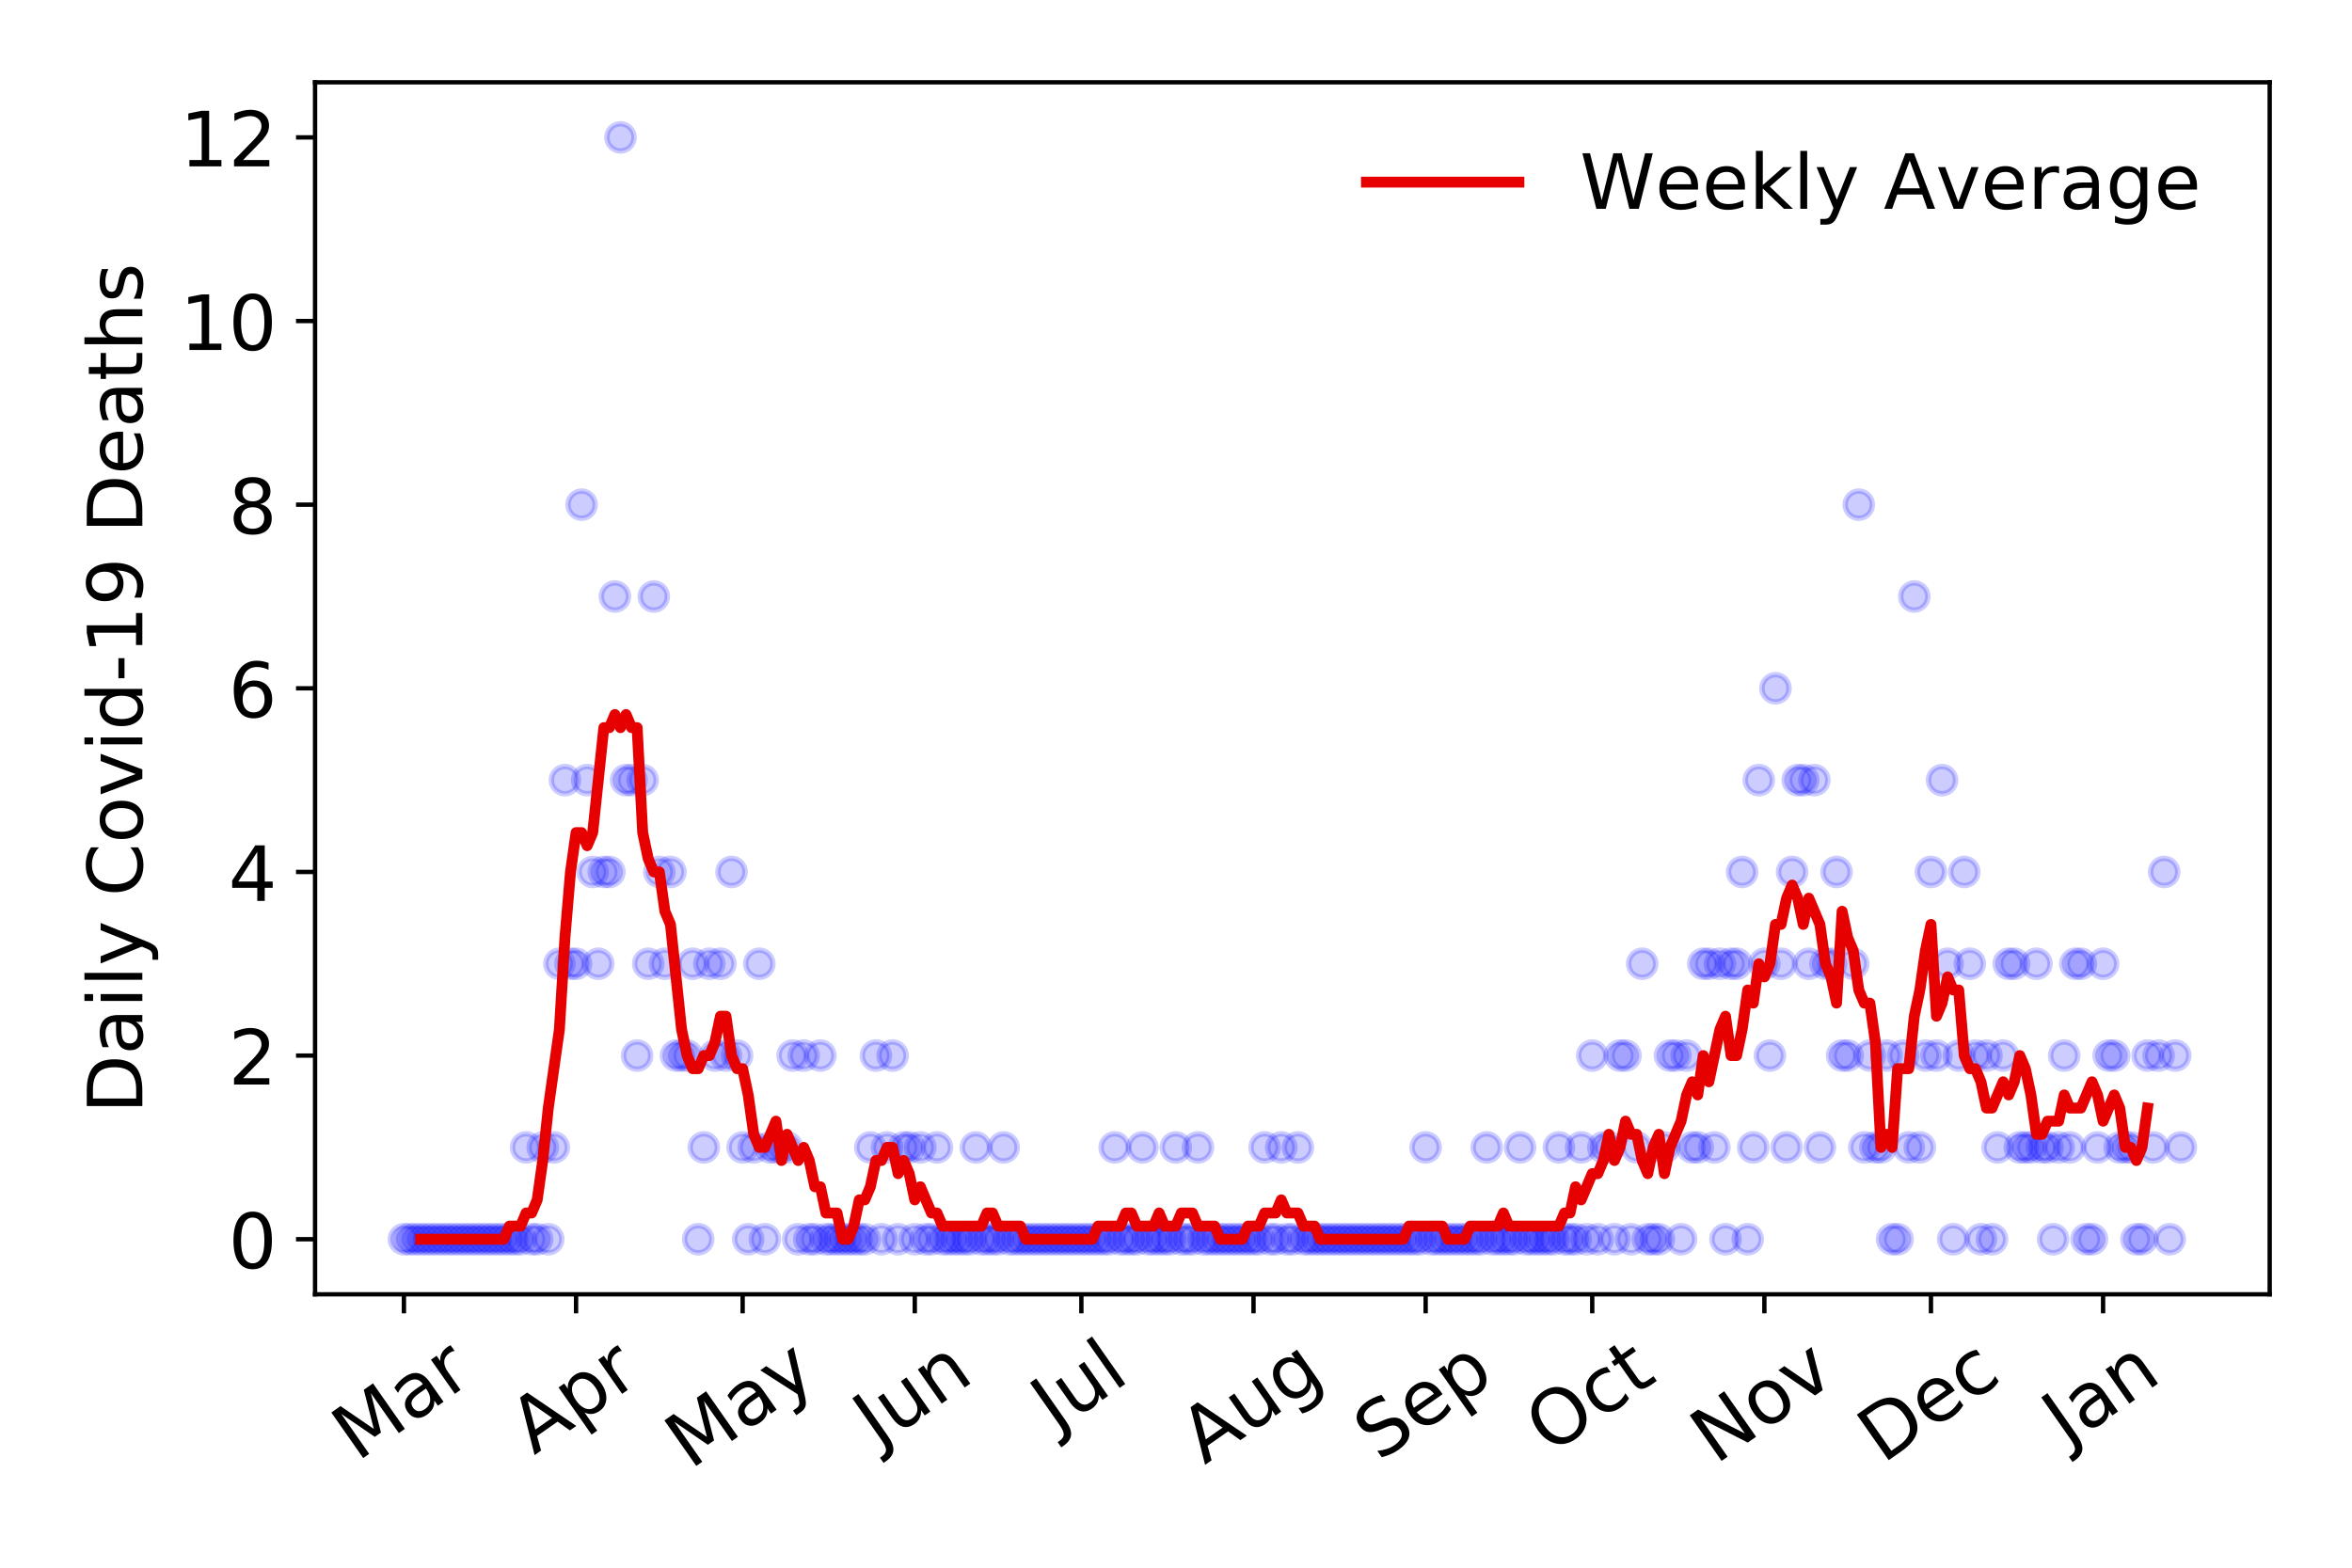<?xml version="1.0" encoding="utf-8" standalone="no"?>
<!DOCTYPE svg PUBLIC "-//W3C//DTD SVG 1.1//EN"
  "http://www.w3.org/Graphics/SVG/1.1/DTD/svg11.dtd">
<!-- Created with matplotlib (https://matplotlib.org/) -->
<svg height="288pt" version="1.1" viewBox="0 0 432 288" width="432pt" xmlns="http://www.w3.org/2000/svg" xmlns:xlink="http://www.w3.org/1999/xlink">
 <defs>
  <style type="text/css">
*{stroke-linecap:butt;stroke-linejoin:round;}
  </style>
 </defs>
 <g id="figure_1">
  <g id="patch_1">
   <path d="M 0 288 
L 432 288 
L 432 0 
L 0 0 
z
" style="fill:#ffffff;"/>
  </g>
  <g id="axes_1">
   <g id="patch_2">
    <path d="M 57.87 237.778 
L 416.88 237.778 
L 416.88 15.12 
L 57.87 15.12 
z
" style="fill:#ffffff;"/>
   </g>
   <g id="matplotlib.axis_1">
    <g id="xtick_1">
     <g id="line2d_1">
      <defs>
       <path d="M 0 0 
L 0 3.5 
" id="m06c15f9a5e" style="stroke:#000000;stroke-width:0.8;"/>
      </defs>
      <g>
       <use style="stroke:#000000;stroke-width:0.8;" x="74.189" xlink:href="#m06c15f9a5e" y="237.778"/>
      </g>
     </g>
     <g id="text_1">
      <!-- Mar -->
      <defs>
       <path d="M 9.812 72.906 
L 24.516 72.906 
L 43.109 23.297 
L 61.812 72.906 
L 76.516 72.906 
L 76.516 0 
L 66.891 0 
L 66.891 64.016 
L 48.094 14.016 
L 38.188 14.016 
L 19.391 64.016 
L 19.391 0 
L 9.812 0 
z
" id="DejaVuSans-77"/>
       <path d="M 34.281 27.484 
Q 23.391 27.484 19.188 25 
Q 14.984 22.516 14.984 16.5 
Q 14.984 11.719 18.141 8.906 
Q 21.297 6.109 26.703 6.109 
Q 34.188 6.109 38.703 11.406 
Q 43.219 16.703 43.219 25.484 
L 43.219 27.484 
z
M 52.203 31.203 
L 52.203 0 
L 43.219 0 
L 43.219 8.297 
Q 40.141 3.328 35.547 0.953 
Q 30.953 -1.422 24.312 -1.422 
Q 15.922 -1.422 10.953 3.297 
Q 6 8.016 6 15.922 
Q 6 25.141 12.172 29.828 
Q 18.359 34.516 30.609 34.516 
L 43.219 34.516 
L 43.219 35.406 
Q 43.219 41.609 39.141 45 
Q 35.062 48.391 27.688 48.391 
Q 23 48.391 18.547 47.266 
Q 14.109 46.141 10.016 43.891 
L 10.016 52.203 
Q 14.938 54.109 19.578 55.047 
Q 24.219 56 28.609 56 
Q 40.484 56 46.344 49.844 
Q 52.203 43.703 52.203 31.203 
z
" id="DejaVuSans-97"/>
       <path d="M 41.109 46.297 
Q 39.594 47.172 37.812 47.578 
Q 36.031 48 33.891 48 
Q 26.266 48 22.188 43.047 
Q 18.109 38.094 18.109 28.812 
L 18.109 0 
L 9.078 0 
L 9.078 54.688 
L 18.109 54.688 
L 18.109 46.188 
Q 20.953 51.172 25.484 53.578 
Q 30.031 56 36.531 56 
Q 37.453 56 38.578 55.875 
Q 39.703 55.766 41.062 55.516 
z
" id="DejaVuSans-114"/>
      </defs>
      <g transform="translate(65.586 268.643)rotate(-35)scale(0.14 -0.14)">
       <use xlink:href="#DejaVuSans-77"/>
       <use x="86.279" xlink:href="#DejaVuSans-97"/>
       <use x="147.559" xlink:href="#DejaVuSans-114"/>
      </g>
     </g>
    </g>
    <g id="xtick_2">
     <g id="line2d_2">
      <g>
       <use style="stroke:#000000;stroke-width:0.8;" x="105.806" xlink:href="#m06c15f9a5e" y="237.778"/>
      </g>
     </g>
     <g id="text_2">
      <!-- Apr -->
      <defs>
       <path d="M 34.188 63.188 
L 20.797 26.906 
L 47.609 26.906 
z
M 28.609 72.906 
L 39.797 72.906 
L 67.578 0 
L 57.328 0 
L 50.688 18.703 
L 17.828 18.703 
L 11.188 0 
L 0.781 0 
z
" id="DejaVuSans-65"/>
       <path d="M 18.109 8.203 
L 18.109 -20.797 
L 9.078 -20.797 
L 9.078 54.688 
L 18.109 54.688 
L 18.109 46.391 
Q 20.953 51.266 25.266 53.625 
Q 29.594 56 35.594 56 
Q 45.562 56 51.781 48.094 
Q 58.016 40.188 58.016 27.297 
Q 58.016 14.406 51.781 6.484 
Q 45.562 -1.422 35.594 -1.422 
Q 29.594 -1.422 25.266 0.953 
Q 20.953 3.328 18.109 8.203 
z
M 48.688 27.297 
Q 48.688 37.203 44.609 42.844 
Q 40.531 48.484 33.406 48.484 
Q 26.266 48.484 22.188 42.844 
Q 18.109 37.203 18.109 27.297 
Q 18.109 17.391 22.188 11.75 
Q 26.266 6.109 33.406 6.109 
Q 40.531 6.109 44.609 11.75 
Q 48.688 17.391 48.688 27.297 
z
" id="DejaVuSans-112"/>
      </defs>
      <g transform="translate(98.102 267.384)rotate(-35)scale(0.14 -0.14)">
       <use xlink:href="#DejaVuSans-65"/>
       <use x="68.408" xlink:href="#DejaVuSans-112"/>
       <use x="131.885" xlink:href="#DejaVuSans-114"/>
      </g>
     </g>
    </g>
    <g id="xtick_3">
     <g id="line2d_3">
      <g>
       <use style="stroke:#000000;stroke-width:0.8;" x="136.403" xlink:href="#m06c15f9a5e" y="237.778"/>
      </g>
     </g>
     <g id="text_3">
      <!-- May -->
      <defs>
       <path d="M 32.172 -5.078 
Q 28.375 -14.844 24.75 -17.812 
Q 21.141 -20.797 15.094 -20.797 
L 7.906 -20.797 
L 7.906 -13.281 
L 13.188 -13.281 
Q 16.891 -13.281 18.938 -11.516 
Q 21 -9.766 23.484 -3.219 
L 25.094 0.875 
L 2.984 54.688 
L 12.5 54.688 
L 29.594 11.922 
L 46.688 54.688 
L 56.203 54.688 
z
" id="DejaVuSans-121"/>
      </defs>
      <g transform="translate(126.764 270.094)rotate(-35)scale(0.14 -0.14)">
       <use xlink:href="#DejaVuSans-77"/>
       <use x="86.279" xlink:href="#DejaVuSans-97"/>
       <use x="147.559" xlink:href="#DejaVuSans-121"/>
      </g>
     </g>
    </g>
    <g id="xtick_4">
     <g id="line2d_4">
      <g>
       <use style="stroke:#000000;stroke-width:0.8;" x="168.021" xlink:href="#m06c15f9a5e" y="237.778"/>
      </g>
     </g>
     <g id="text_4">
      <!-- Jun -->
      <defs>
       <path d="M 9.812 72.906 
L 19.672 72.906 
L 19.672 5.078 
Q 19.672 -8.109 14.672 -14.062 
Q 9.672 -20.016 -1.422 -20.016 
L -5.172 -20.016 
L -5.172 -11.719 
L -2.094 -11.719 
Q 4.438 -11.719 7.125 -8.047 
Q 9.812 -4.391 9.812 5.078 
z
" id="DejaVuSans-74"/>
       <path d="M 8.5 21.578 
L 8.5 54.688 
L 17.484 54.688 
L 17.484 21.922 
Q 17.484 14.156 20.5 10.266 
Q 23.531 6.391 29.594 6.391 
Q 36.859 6.391 41.078 11.031 
Q 45.312 15.672 45.312 23.688 
L 45.312 54.688 
L 54.297 54.688 
L 54.297 0 
L 45.312 0 
L 45.312 8.406 
Q 42.047 3.422 37.719 1 
Q 33.406 -1.422 27.688 -1.422 
Q 18.266 -1.422 13.375 4.438 
Q 8.5 10.297 8.5 21.578 
z
M 31.109 56 
z
" id="DejaVuSans-117"/>
       <path d="M 54.891 33.016 
L 54.891 0 
L 45.906 0 
L 45.906 32.719 
Q 45.906 40.484 42.875 44.328 
Q 39.844 48.188 33.797 48.188 
Q 26.516 48.188 22.312 43.547 
Q 18.109 38.922 18.109 30.906 
L 18.109 0 
L 9.078 0 
L 9.078 54.688 
L 18.109 54.688 
L 18.109 46.188 
Q 21.344 51.125 25.703 53.562 
Q 30.078 56 35.797 56 
Q 45.219 56 50.047 50.172 
Q 54.891 44.344 54.891 33.016 
z
" id="DejaVuSans-110"/>
      </defs>
      <g transform="translate(161.277 266.039)rotate(-35)scale(0.14 -0.14)">
       <use xlink:href="#DejaVuSans-74"/>
       <use x="29.492" xlink:href="#DejaVuSans-117"/>
       <use x="92.871" xlink:href="#DejaVuSans-110"/>
      </g>
     </g>
    </g>
    <g id="xtick_5">
     <g id="line2d_5">
      <g>
       <use style="stroke:#000000;stroke-width:0.8;" x="198.618" xlink:href="#m06c15f9a5e" y="237.778"/>
      </g>
     </g>
     <g id="text_5">
      <!-- Jul -->
      <defs>
       <path d="M 9.422 75.984 
L 18.406 75.984 
L 18.406 0 
L 9.422 0 
z
" id="DejaVuSans-108"/>
      </defs>
      <g transform="translate(193.916 263.181)rotate(-35)scale(0.14 -0.14)">
       <use xlink:href="#DejaVuSans-74"/>
       <use x="29.492" xlink:href="#DejaVuSans-117"/>
       <use x="92.871" xlink:href="#DejaVuSans-108"/>
      </g>
     </g>
    </g>
    <g id="xtick_6">
     <g id="line2d_6">
      <g>
       <use style="stroke:#000000;stroke-width:0.8;" x="230.236" xlink:href="#m06c15f9a5e" y="237.778"/>
      </g>
     </g>
     <g id="text_6">
      <!-- Aug -->
      <defs>
       <path d="M 45.406 27.984 
Q 45.406 37.75 41.375 43.109 
Q 37.359 48.484 30.078 48.484 
Q 22.859 48.484 18.828 43.109 
Q 14.797 37.75 14.797 27.984 
Q 14.797 18.266 18.828 12.891 
Q 22.859 7.516 30.078 7.516 
Q 37.359 7.516 41.375 12.891 
Q 45.406 18.266 45.406 27.984 
z
M 54.391 6.781 
Q 54.391 -7.172 48.188 -13.984 
Q 42 -20.797 29.203 -20.797 
Q 24.469 -20.797 20.266 -20.094 
Q 16.062 -19.391 12.109 -17.922 
L 12.109 -9.188 
Q 16.062 -11.328 19.922 -12.344 
Q 23.781 -13.375 27.781 -13.375 
Q 36.625 -13.375 41.016 -8.766 
Q 45.406 -4.156 45.406 5.172 
L 45.406 9.625 
Q 42.625 4.781 38.281 2.391 
Q 33.938 0 27.875 0 
Q 17.828 0 11.672 7.656 
Q 5.516 15.328 5.516 27.984 
Q 5.516 40.672 11.672 48.328 
Q 17.828 56 27.875 56 
Q 33.938 56 38.281 53.609 
Q 42.625 51.219 45.406 46.391 
L 45.406 54.688 
L 54.391 54.688 
z
" id="DejaVuSans-103"/>
      </defs>
      <g transform="translate(221.255 269.172)rotate(-35)scale(0.14 -0.14)">
       <use xlink:href="#DejaVuSans-65"/>
       <use x="68.408" xlink:href="#DejaVuSans-117"/>
       <use x="131.787" xlink:href="#DejaVuSans-103"/>
      </g>
     </g>
    </g>
    <g id="xtick_7">
     <g id="line2d_7">
      <g>
       <use style="stroke:#000000;stroke-width:0.8;" x="261.853" xlink:href="#m06c15f9a5e" y="237.778"/>
      </g>
     </g>
     <g id="text_7">
      <!-- Sep -->
      <defs>
       <path d="M 53.516 70.516 
L 53.516 60.891 
Q 47.906 63.578 42.922 64.891 
Q 37.938 66.219 33.297 66.219 
Q 25.25 66.219 20.875 63.094 
Q 16.5 59.969 16.5 54.203 
Q 16.5 49.359 19.406 46.891 
Q 22.312 44.438 30.422 42.922 
L 36.375 41.703 
Q 47.406 39.594 52.656 34.297 
Q 57.906 29 57.906 20.125 
Q 57.906 9.516 50.797 4.047 
Q 43.703 -1.422 29.984 -1.422 
Q 24.812 -1.422 18.969 -0.25 
Q 13.141 0.922 6.891 3.219 
L 6.891 13.375 
Q 12.891 10.016 18.656 8.297 
Q 24.422 6.594 29.984 6.594 
Q 38.422 6.594 43.016 9.906 
Q 47.609 13.234 47.609 19.391 
Q 47.609 24.75 44.312 27.781 
Q 41.016 30.812 33.5 32.328 
L 27.484 33.5 
Q 16.453 35.688 11.516 40.375 
Q 6.594 45.062 6.594 53.422 
Q 6.594 63.094 13.406 68.656 
Q 20.219 74.219 32.172 74.219 
Q 37.312 74.219 42.625 73.281 
Q 47.953 72.359 53.516 70.516 
z
" id="DejaVuSans-83"/>
       <path d="M 56.203 29.594 
L 56.203 25.203 
L 14.891 25.203 
Q 15.484 15.922 20.484 11.062 
Q 25.484 6.203 34.422 6.203 
Q 39.594 6.203 44.453 7.469 
Q 49.312 8.734 54.109 11.281 
L 54.109 2.781 
Q 49.266 0.734 44.188 -0.344 
Q 39.109 -1.422 33.891 -1.422 
Q 20.797 -1.422 13.156 6.188 
Q 5.516 13.812 5.516 26.812 
Q 5.516 40.234 12.766 48.109 
Q 20.016 56 32.328 56 
Q 43.359 56 49.781 48.891 
Q 56.203 41.797 56.203 29.594 
z
M 47.219 32.234 
Q 47.125 39.594 43.094 43.984 
Q 39.062 48.391 32.422 48.391 
Q 24.906 48.391 20.391 44.141 
Q 15.875 39.891 15.188 32.172 
z
" id="DejaVuSans-101"/>
      </defs>
      <g transform="translate(253.26 268.629)rotate(-35)scale(0.14 -0.14)">
       <use xlink:href="#DejaVuSans-83"/>
       <use x="63.477" xlink:href="#DejaVuSans-101"/>
       <use x="125" xlink:href="#DejaVuSans-112"/>
      </g>
     </g>
    </g>
    <g id="xtick_8">
     <g id="line2d_8">
      <g>
       <use style="stroke:#000000;stroke-width:0.8;" x="292.45" xlink:href="#m06c15f9a5e" y="237.778"/>
      </g>
     </g>
     <g id="text_8">
      <!-- Oct -->
      <defs>
       <path d="M 39.406 66.219 
Q 28.656 66.219 22.328 58.203 
Q 16.016 50.203 16.016 36.375 
Q 16.016 22.609 22.328 14.594 
Q 28.656 6.594 39.406 6.594 
Q 50.141 6.594 56.422 14.594 
Q 62.703 22.609 62.703 36.375 
Q 62.703 50.203 56.422 58.203 
Q 50.141 66.219 39.406 66.219 
z
M 39.406 74.219 
Q 54.734 74.219 63.906 63.938 
Q 73.094 53.656 73.094 36.375 
Q 73.094 19.141 63.906 8.859 
Q 54.734 -1.422 39.406 -1.422 
Q 24.031 -1.422 14.812 8.828 
Q 5.609 19.094 5.609 36.375 
Q 5.609 53.656 14.812 63.938 
Q 24.031 74.219 39.406 74.219 
z
" id="DejaVuSans-79"/>
       <path d="M 48.781 52.594 
L 48.781 44.188 
Q 44.969 46.297 41.141 47.344 
Q 37.312 48.391 33.406 48.391 
Q 24.656 48.391 19.812 42.844 
Q 14.984 37.312 14.984 27.297 
Q 14.984 17.281 19.812 11.734 
Q 24.656 6.203 33.406 6.203 
Q 37.312 6.203 41.141 7.25 
Q 44.969 8.297 48.781 10.406 
L 48.781 2.094 
Q 45.016 0.344 40.984 -0.531 
Q 36.969 -1.422 32.422 -1.422 
Q 20.062 -1.422 12.781 6.344 
Q 5.516 14.109 5.516 27.297 
Q 5.516 40.672 12.859 48.328 
Q 20.219 56 33.016 56 
Q 37.156 56 41.109 55.141 
Q 45.062 54.297 48.781 52.594 
z
" id="DejaVuSans-99"/>
       <path d="M 18.312 70.219 
L 18.312 54.688 
L 36.812 54.688 
L 36.812 47.703 
L 18.312 47.703 
L 18.312 18.016 
Q 18.312 11.328 20.141 9.422 
Q 21.969 7.516 27.594 7.516 
L 36.812 7.516 
L 36.812 0 
L 27.594 0 
Q 17.188 0 13.234 3.875 
Q 9.281 7.766 9.281 18.016 
L 9.281 47.703 
L 2.688 47.703 
L 2.688 54.688 
L 9.281 54.688 
L 9.281 70.219 
z
" id="DejaVuSans-116"/>
      </defs>
      <g transform="translate(284.752 267.377)rotate(-35)scale(0.14 -0.14)">
       <use xlink:href="#DejaVuSans-79"/>
       <use x="78.711" xlink:href="#DejaVuSans-99"/>
       <use x="133.691" xlink:href="#DejaVuSans-116"/>
      </g>
     </g>
    </g>
    <g id="xtick_9">
     <g id="line2d_9">
      <g>
       <use style="stroke:#000000;stroke-width:0.8;" x="324.068" xlink:href="#m06c15f9a5e" y="237.778"/>
      </g>
     </g>
     <g id="text_9">
      <!-- Nov -->
      <defs>
       <path d="M 9.812 72.906 
L 23.094 72.906 
L 55.422 11.922 
L 55.422 72.906 
L 64.984 72.906 
L 64.984 0 
L 51.703 0 
L 19.391 60.984 
L 19.391 0 
L 9.812 0 
z
" id="DejaVuSans-78"/>
       <path d="M 30.609 48.391 
Q 23.391 48.391 19.188 42.75 
Q 14.984 37.109 14.984 27.297 
Q 14.984 17.484 19.156 11.844 
Q 23.344 6.203 30.609 6.203 
Q 37.797 6.203 41.984 11.859 
Q 46.188 17.531 46.188 27.297 
Q 46.188 37.016 41.984 42.703 
Q 37.797 48.391 30.609 48.391 
z
M 30.609 56 
Q 42.328 56 49.016 48.375 
Q 55.719 40.766 55.719 27.297 
Q 55.719 13.875 49.016 6.219 
Q 42.328 -1.422 30.609 -1.422 
Q 18.844 -1.422 12.172 6.219 
Q 5.516 13.875 5.516 27.297 
Q 5.516 40.766 12.172 48.375 
Q 18.844 56 30.609 56 
z
" id="DejaVuSans-111"/>
       <path d="M 2.984 54.688 
L 12.5 54.688 
L 29.594 8.797 
L 46.688 54.688 
L 56.203 54.688 
L 35.688 0 
L 23.484 0 
z
" id="DejaVuSans-118"/>
      </defs>
      <g transform="translate(315.091 269.166)rotate(-35)scale(0.14 -0.14)">
       <use xlink:href="#DejaVuSans-78"/>
       <use x="74.805" xlink:href="#DejaVuSans-111"/>
       <use x="135.986" xlink:href="#DejaVuSans-118"/>
      </g>
     </g>
    </g>
    <g id="xtick_10">
     <g id="line2d_10">
      <g>
       <use style="stroke:#000000;stroke-width:0.8;" x="354.665" xlink:href="#m06c15f9a5e" y="237.778"/>
      </g>
     </g>
     <g id="text_10">
      <!-- Dec -->
      <defs>
       <path d="M 19.672 64.797 
L 19.672 8.109 
L 31.594 8.109 
Q 46.688 8.109 53.688 14.938 
Q 60.688 21.781 60.688 36.531 
Q 60.688 51.172 53.688 57.984 
Q 46.688 64.797 31.594 64.797 
z
M 9.812 72.906 
L 30.078 72.906 
Q 51.266 72.906 61.172 64.094 
Q 71.094 55.281 71.094 36.531 
Q 71.094 17.672 61.125 8.828 
Q 51.172 0 30.078 0 
L 9.812 0 
z
" id="DejaVuSans-68"/>
      </defs>
      <g transform="translate(345.785 269.032)rotate(-35)scale(0.14 -0.14)">
       <use xlink:href="#DejaVuSans-68"/>
       <use x="77.002" xlink:href="#DejaVuSans-101"/>
       <use x="138.525" xlink:href="#DejaVuSans-99"/>
      </g>
     </g>
    </g>
    <g id="xtick_11">
     <g id="line2d_11">
      <g>
       <use style="stroke:#000000;stroke-width:0.8;" x="386.283" xlink:href="#m06c15f9a5e" y="237.778"/>
      </g>
     </g>
     <g id="text_11">
      <!-- Jan -->
      <g transform="translate(379.659 265.871)rotate(-35)scale(0.14 -0.14)">
       <use xlink:href="#DejaVuSans-74"/>
       <use x="29.492" xlink:href="#DejaVuSans-97"/>
       <use x="90.771" xlink:href="#DejaVuSans-110"/>
      </g>
     </g>
    </g>
   </g>
   <g id="matplotlib.axis_2">
    <g id="ytick_1">
     <g id="line2d_12">
      <defs>
       <path d="M 0 0 
L -3.5 0 
" id="m8abaceefdb" style="stroke:#000000;stroke-width:0.8;"/>
      </defs>
      <g>
       <use style="stroke:#000000;stroke-width:0.8;" x="57.87" xlink:href="#m8abaceefdb" y="227.657"/>
      </g>
     </g>
     <g id="text_12">
      <!-- 0 -->
      <defs>
       <path d="M 31.781 66.406 
Q 24.172 66.406 20.328 58.906 
Q 16.5 51.422 16.5 36.375 
Q 16.5 21.391 20.328 13.891 
Q 24.172 6.391 31.781 6.391 
Q 39.453 6.391 43.281 13.891 
Q 47.125 21.391 47.125 36.375 
Q 47.125 51.422 43.281 58.906 
Q 39.453 66.406 31.781 66.406 
z
M 31.781 74.219 
Q 44.047 74.219 50.516 64.516 
Q 56.984 54.828 56.984 36.375 
Q 56.984 17.969 50.516 8.266 
Q 44.047 -1.422 31.781 -1.422 
Q 19.531 -1.422 13.062 8.266 
Q 6.594 17.969 6.594 36.375 
Q 6.594 54.828 13.062 64.516 
Q 19.531 74.219 31.781 74.219 
z
" id="DejaVuSans-48"/>
      </defs>
      <g transform="translate(41.962 232.976)scale(0.14 -0.14)">
       <use xlink:href="#DejaVuSans-48"/>
      </g>
     </g>
    </g>
    <g id="ytick_2">
     <g id="line2d_13">
      <g>
       <use style="stroke:#000000;stroke-width:0.8;" x="57.87" xlink:href="#m8abaceefdb" y="193.921"/>
      </g>
     </g>
     <g id="text_13">
      <!-- 2 -->
      <defs>
       <path d="M 19.188 8.297 
L 53.609 8.297 
L 53.609 0 
L 7.328 0 
L 7.328 8.297 
Q 12.938 14.109 22.625 23.891 
Q 32.328 33.688 34.812 36.531 
Q 39.547 41.844 41.422 45.531 
Q 43.312 49.219 43.312 52.781 
Q 43.312 58.594 39.234 62.25 
Q 35.156 65.922 28.609 65.922 
Q 23.969 65.922 18.812 64.312 
Q 13.672 62.703 7.812 59.422 
L 7.812 69.391 
Q 13.766 71.781 18.938 73 
Q 24.125 74.219 28.422 74.219 
Q 39.75 74.219 46.484 68.547 
Q 53.219 62.891 53.219 53.422 
Q 53.219 48.922 51.531 44.891 
Q 49.859 40.875 45.406 35.406 
Q 44.188 33.984 37.641 27.219 
Q 31.109 20.453 19.188 8.297 
z
" id="DejaVuSans-50"/>
      </defs>
      <g transform="translate(41.962 199.24)scale(0.14 -0.14)">
       <use xlink:href="#DejaVuSans-50"/>
      </g>
     </g>
    </g>
    <g id="ytick_3">
     <g id="line2d_14">
      <g>
       <use style="stroke:#000000;stroke-width:0.8;" x="57.87" xlink:href="#m8abaceefdb" y="160.185"/>
      </g>
     </g>
     <g id="text_14">
      <!-- 4 -->
      <defs>
       <path d="M 37.797 64.312 
L 12.891 25.391 
L 37.797 25.391 
z
M 35.203 72.906 
L 47.609 72.906 
L 47.609 25.391 
L 58.016 25.391 
L 58.016 17.188 
L 47.609 17.188 
L 47.609 0 
L 37.797 0 
L 37.797 17.188 
L 4.891 17.188 
L 4.891 26.703 
z
" id="DejaVuSans-52"/>
      </defs>
      <g transform="translate(41.962 165.504)scale(0.14 -0.14)">
       <use xlink:href="#DejaVuSans-52"/>
      </g>
     </g>
    </g>
    <g id="ytick_4">
     <g id="line2d_15">
      <g>
       <use style="stroke:#000000;stroke-width:0.8;" x="57.87" xlink:href="#m8abaceefdb" y="126.449"/>
      </g>
     </g>
     <g id="text_15">
      <!-- 6 -->
      <defs>
       <path d="M 33.016 40.375 
Q 26.375 40.375 22.484 35.828 
Q 18.609 31.297 18.609 23.391 
Q 18.609 15.531 22.484 10.953 
Q 26.375 6.391 33.016 6.391 
Q 39.656 6.391 43.531 10.953 
Q 47.406 15.531 47.406 23.391 
Q 47.406 31.297 43.531 35.828 
Q 39.656 40.375 33.016 40.375 
z
M 52.594 71.297 
L 52.594 62.312 
Q 48.875 64.062 45.094 64.984 
Q 41.312 65.922 37.594 65.922 
Q 27.828 65.922 22.672 59.328 
Q 17.531 52.734 16.797 39.406 
Q 19.672 43.656 24.016 45.922 
Q 28.375 48.188 33.594 48.188 
Q 44.578 48.188 50.953 41.516 
Q 57.328 34.859 57.328 23.391 
Q 57.328 12.156 50.688 5.359 
Q 44.047 -1.422 33.016 -1.422 
Q 20.359 -1.422 13.672 8.266 
Q 6.984 17.969 6.984 36.375 
Q 6.984 53.656 15.188 63.938 
Q 23.391 74.219 37.203 74.219 
Q 40.922 74.219 44.703 73.484 
Q 48.484 72.75 52.594 71.297 
z
" id="DejaVuSans-54"/>
      </defs>
      <g transform="translate(41.962 131.768)scale(0.14 -0.14)">
       <use xlink:href="#DejaVuSans-54"/>
      </g>
     </g>
    </g>
    <g id="ytick_5">
     <g id="line2d_16">
      <g>
       <use style="stroke:#000000;stroke-width:0.8;" x="57.87" xlink:href="#m8abaceefdb" y="92.713"/>
      </g>
     </g>
     <g id="text_16">
      <!-- 8 -->
      <defs>
       <path d="M 31.781 34.625 
Q 24.75 34.625 20.719 30.859 
Q 16.703 27.094 16.703 20.516 
Q 16.703 13.922 20.719 10.156 
Q 24.75 6.391 31.781 6.391 
Q 38.812 6.391 42.859 10.172 
Q 46.922 13.969 46.922 20.516 
Q 46.922 27.094 42.891 30.859 
Q 38.875 34.625 31.781 34.625 
z
M 21.922 38.812 
Q 15.578 40.375 12.031 44.719 
Q 8.5 49.078 8.5 55.328 
Q 8.5 64.062 14.719 69.141 
Q 20.953 74.219 31.781 74.219 
Q 42.672 74.219 48.875 69.141 
Q 55.078 64.062 55.078 55.328 
Q 55.078 49.078 51.531 44.719 
Q 48 40.375 41.703 38.812 
Q 48.828 37.156 52.797 32.312 
Q 56.781 27.484 56.781 20.516 
Q 56.781 9.906 50.312 4.234 
Q 43.844 -1.422 31.781 -1.422 
Q 19.734 -1.422 13.25 4.234 
Q 6.781 9.906 6.781 20.516 
Q 6.781 27.484 10.781 32.312 
Q 14.797 37.156 21.922 38.812 
z
M 18.312 54.391 
Q 18.312 48.734 21.844 45.562 
Q 25.391 42.391 31.781 42.391 
Q 38.141 42.391 41.719 45.562 
Q 45.312 48.734 45.312 54.391 
Q 45.312 60.062 41.719 63.234 
Q 38.141 66.406 31.781 66.406 
Q 25.391 66.406 21.844 63.234 
Q 18.312 60.062 18.312 54.391 
z
" id="DejaVuSans-56"/>
      </defs>
      <g transform="translate(41.962 98.032)scale(0.14 -0.14)">
       <use xlink:href="#DejaVuSans-56"/>
      </g>
     </g>
    </g>
    <g id="ytick_6">
     <g id="line2d_17">
      <g>
       <use style="stroke:#000000;stroke-width:0.8;" x="57.87" xlink:href="#m8abaceefdb" y="58.977"/>
      </g>
     </g>
     <g id="text_17">
      <!-- 10 -->
      <defs>
       <path d="M 12.406 8.297 
L 28.516 8.297 
L 28.516 63.922 
L 10.984 60.406 
L 10.984 69.391 
L 28.422 72.906 
L 38.281 72.906 
L 38.281 8.297 
L 54.391 8.297 
L 54.391 0 
L 12.406 0 
z
" id="DejaVuSans-49"/>
      </defs>
      <g transform="translate(33.055 64.296)scale(0.14 -0.14)">
       <use xlink:href="#DejaVuSans-49"/>
       <use x="63.623" xlink:href="#DejaVuSans-48"/>
      </g>
     </g>
    </g>
    <g id="ytick_7">
     <g id="line2d_18">
      <g>
       <use style="stroke:#000000;stroke-width:0.8;" x="57.87" xlink:href="#m8abaceefdb" y="25.241"/>
      </g>
     </g>
     <g id="text_18">
      <!-- 12 -->
      <g transform="translate(33.055 30.56)scale(0.14 -0.14)">
       <use xlink:href="#DejaVuSans-49"/>
       <use x="63.623" xlink:href="#DejaVuSans-50"/>
      </g>
     </g>
    </g>
    <g id="text_19">
     <!-- Daily Covid-19 Deaths -->
     <defs>
      <path d="M 9.422 54.688 
L 18.406 54.688 
L 18.406 0 
L 9.422 0 
z
M 9.422 75.984 
L 18.406 75.984 
L 18.406 64.594 
L 9.422 64.594 
z
" id="DejaVuSans-105"/>
      <path id="DejaVuSans-32"/>
      <path d="M 64.406 67.281 
L 64.406 56.891 
Q 59.422 61.531 53.781 63.812 
Q 48.141 66.109 41.797 66.109 
Q 29.297 66.109 22.656 58.469 
Q 16.016 50.828 16.016 36.375 
Q 16.016 21.969 22.656 14.328 
Q 29.297 6.688 41.797 6.688 
Q 48.141 6.688 53.781 8.984 
Q 59.422 11.281 64.406 15.922 
L 64.406 5.609 
Q 59.234 2.094 53.438 0.328 
Q 47.656 -1.422 41.219 -1.422 
Q 24.656 -1.422 15.125 8.703 
Q 5.609 18.844 5.609 36.375 
Q 5.609 53.953 15.125 64.078 
Q 24.656 74.219 41.219 74.219 
Q 47.75 74.219 53.531 72.484 
Q 59.328 70.75 64.406 67.281 
z
" id="DejaVuSans-67"/>
      <path d="M 45.406 46.391 
L 45.406 75.984 
L 54.391 75.984 
L 54.391 0 
L 45.406 0 
L 45.406 8.203 
Q 42.578 3.328 38.25 0.953 
Q 33.938 -1.422 27.875 -1.422 
Q 17.969 -1.422 11.734 6.484 
Q 5.516 14.406 5.516 27.297 
Q 5.516 40.188 11.734 48.094 
Q 17.969 56 27.875 56 
Q 33.938 56 38.25 53.625 
Q 42.578 51.266 45.406 46.391 
z
M 14.797 27.297 
Q 14.797 17.391 18.875 11.75 
Q 22.953 6.109 30.078 6.109 
Q 37.203 6.109 41.297 11.75 
Q 45.406 17.391 45.406 27.297 
Q 45.406 37.203 41.297 42.844 
Q 37.203 48.484 30.078 48.484 
Q 22.953 48.484 18.875 42.844 
Q 14.797 37.203 14.797 27.297 
z
" id="DejaVuSans-100"/>
      <path d="M 4.891 31.391 
L 31.203 31.391 
L 31.203 23.391 
L 4.891 23.391 
z
" id="DejaVuSans-45"/>
      <path d="M 10.984 1.516 
L 10.984 10.5 
Q 14.703 8.734 18.5 7.812 
Q 22.312 6.891 25.984 6.891 
Q 35.75 6.891 40.891 13.453 
Q 46.047 20.016 46.781 33.406 
Q 43.953 29.203 39.594 26.953 
Q 35.25 24.703 29.984 24.703 
Q 19.047 24.703 12.672 31.312 
Q 6.297 37.938 6.297 49.422 
Q 6.297 60.641 12.938 67.422 
Q 19.578 74.219 30.609 74.219 
Q 43.266 74.219 49.922 64.516 
Q 56.594 54.828 56.594 36.375 
Q 56.594 19.141 48.406 8.859 
Q 40.234 -1.422 26.422 -1.422 
Q 22.703 -1.422 18.891 -0.688 
Q 15.094 0.047 10.984 1.516 
z
M 30.609 32.422 
Q 37.25 32.422 41.125 36.953 
Q 45.016 41.5 45.016 49.422 
Q 45.016 57.281 41.125 61.844 
Q 37.25 66.406 30.609 66.406 
Q 23.969 66.406 20.094 61.844 
Q 16.219 57.281 16.219 49.422 
Q 16.219 41.5 20.094 36.953 
Q 23.969 32.422 30.609 32.422 
z
" id="DejaVuSans-57"/>
      <path d="M 54.891 33.016 
L 54.891 0 
L 45.906 0 
L 45.906 32.719 
Q 45.906 40.484 42.875 44.328 
Q 39.844 48.188 33.797 48.188 
Q 26.516 48.188 22.312 43.547 
Q 18.109 38.922 18.109 30.906 
L 18.109 0 
L 9.078 0 
L 9.078 75.984 
L 18.109 75.984 
L 18.109 46.188 
Q 21.344 51.125 25.703 53.562 
Q 30.078 56 35.797 56 
Q 45.219 56 50.047 50.172 
Q 54.891 44.344 54.891 33.016 
z
" id="DejaVuSans-104"/>
      <path d="M 44.281 53.078 
L 44.281 44.578 
Q 40.484 46.531 36.375 47.5 
Q 32.281 48.484 27.875 48.484 
Q 21.188 48.484 17.844 46.438 
Q 14.5 44.391 14.5 40.281 
Q 14.5 37.156 16.891 35.375 
Q 19.281 33.594 26.516 31.984 
L 29.594 31.297 
Q 39.156 29.25 43.188 25.516 
Q 47.219 21.781 47.219 15.094 
Q 47.219 7.469 41.188 3.016 
Q 35.156 -1.422 24.609 -1.422 
Q 20.219 -1.422 15.453 -0.562 
Q 10.688 0.297 5.422 2 
L 5.422 11.281 
Q 10.406 8.688 15.234 7.391 
Q 20.062 6.109 24.812 6.109 
Q 31.156 6.109 34.562 8.281 
Q 37.984 10.453 37.984 14.406 
Q 37.984 18.062 35.516 20.016 
Q 33.062 21.969 24.703 23.781 
L 21.578 24.516 
Q 13.234 26.266 9.516 29.906 
Q 5.812 33.547 5.812 39.891 
Q 5.812 47.609 11.281 51.797 
Q 16.75 56 26.812 56 
Q 31.781 56 36.172 55.266 
Q 40.578 54.547 44.281 53.078 
z
" id="DejaVuSans-115"/>
     </defs>
     <g transform="translate(26.143 204.56)rotate(-90)scale(0.14 -0.14)">
      <use xlink:href="#DejaVuSans-68"/>
      <use x="77.002" xlink:href="#DejaVuSans-97"/>
      <use x="138.281" xlink:href="#DejaVuSans-105"/>
      <use x="166.064" xlink:href="#DejaVuSans-108"/>
      <use x="193.848" xlink:href="#DejaVuSans-121"/>
      <use x="253.027" xlink:href="#DejaVuSans-32"/>
      <use x="284.814" xlink:href="#DejaVuSans-67"/>
      <use x="354.639" xlink:href="#DejaVuSans-111"/>
      <use x="415.82" xlink:href="#DejaVuSans-118"/>
      <use x="475" xlink:href="#DejaVuSans-105"/>
      <use x="502.783" xlink:href="#DejaVuSans-100"/>
      <use x="566.26" xlink:href="#DejaVuSans-45"/>
      <use x="602.344" xlink:href="#DejaVuSans-49"/>
      <use x="665.967" xlink:href="#DejaVuSans-57"/>
      <use x="729.59" xlink:href="#DejaVuSans-32"/>
      <use x="761.377" xlink:href="#DejaVuSans-68"/>
      <use x="838.379" xlink:href="#DejaVuSans-101"/>
      <use x="899.902" xlink:href="#DejaVuSans-97"/>
      <use x="961.182" xlink:href="#DejaVuSans-116"/>
      <use x="1000.391" xlink:href="#DejaVuSans-104"/>
      <use x="1063.77" xlink:href="#DejaVuSans-115"/>
     </g>
    </g>
   </g>
   <g id="line2d_19">
    <defs>
     <path d="M 0 2.5 
C 0.663 2.5 1.299 2.237 1.768 1.768 
C 2.237 1.299 2.5 0.663 2.5 0 
C 2.5 -0.663 2.237 -1.299 1.768 -1.768 
C 1.299 -2.237 0.663 -2.5 0 -2.5 
C -0.663 -2.5 -1.299 -2.237 -1.768 -1.768 
C -2.237 -1.299 -2.5 -0.663 -2.5 0 
C -2.5 0.663 -2.237 1.299 -1.768 1.768 
C -1.299 2.237 -0.663 2.5 0 2.5 
z
" id="me9b2c8537e" style="stroke:#0000ff;stroke-opacity:0.2;"/>
    </defs>
    <g clip-path="url(#pdc56b7181b)">
     <use style="fill:#0000ff;fill-opacity:0.2;stroke:#0000ff;stroke-opacity:0.2;" x="74.189" xlink:href="#me9b2c8537e" y="227.657"/>
     <use style="fill:#0000ff;fill-opacity:0.2;stroke:#0000ff;stroke-opacity:0.2;" x="75.209" xlink:href="#me9b2c8537e" y="227.657"/>
     <use style="fill:#0000ff;fill-opacity:0.2;stroke:#0000ff;stroke-opacity:0.2;" x="76.228" xlink:href="#me9b2c8537e" y="227.657"/>
     <use style="fill:#0000ff;fill-opacity:0.2;stroke:#0000ff;stroke-opacity:0.2;" x="77.248" xlink:href="#me9b2c8537e" y="227.657"/>
     <use style="fill:#0000ff;fill-opacity:0.2;stroke:#0000ff;stroke-opacity:0.2;" x="78.268" xlink:href="#me9b2c8537e" y="227.657"/>
     <use style="fill:#0000ff;fill-opacity:0.2;stroke:#0000ff;stroke-opacity:0.2;" x="79.288" xlink:href="#me9b2c8537e" y="227.657"/>
     <use style="fill:#0000ff;fill-opacity:0.2;stroke:#0000ff;stroke-opacity:0.2;" x="80.308" xlink:href="#me9b2c8537e" y="227.657"/>
     <use style="fill:#0000ff;fill-opacity:0.2;stroke:#0000ff;stroke-opacity:0.2;" x="81.328" xlink:href="#me9b2c8537e" y="227.657"/>
     <use style="fill:#0000ff;fill-opacity:0.2;stroke:#0000ff;stroke-opacity:0.2;" x="82.348" xlink:href="#me9b2c8537e" y="227.657"/>
     <use style="fill:#0000ff;fill-opacity:0.2;stroke:#0000ff;stroke-opacity:0.2;" x="83.368" xlink:href="#me9b2c8537e" y="227.657"/>
     <use style="fill:#0000ff;fill-opacity:0.2;stroke:#0000ff;stroke-opacity:0.2;" x="84.388" xlink:href="#me9b2c8537e" y="227.657"/>
     <use style="fill:#0000ff;fill-opacity:0.2;stroke:#0000ff;stroke-opacity:0.2;" x="85.408" xlink:href="#me9b2c8537e" y="227.657"/>
     <use style="fill:#0000ff;fill-opacity:0.2;stroke:#0000ff;stroke-opacity:0.2;" x="86.428" xlink:href="#me9b2c8537e" y="227.657"/>
     <use style="fill:#0000ff;fill-opacity:0.2;stroke:#0000ff;stroke-opacity:0.2;" x="87.448" xlink:href="#me9b2c8537e" y="227.657"/>
     <use style="fill:#0000ff;fill-opacity:0.2;stroke:#0000ff;stroke-opacity:0.2;" x="88.467" xlink:href="#me9b2c8537e" y="227.657"/>
     <use style="fill:#0000ff;fill-opacity:0.2;stroke:#0000ff;stroke-opacity:0.2;" x="89.487" xlink:href="#me9b2c8537e" y="227.657"/>
     <use style="fill:#0000ff;fill-opacity:0.2;stroke:#0000ff;stroke-opacity:0.2;" x="90.507" xlink:href="#me9b2c8537e" y="227.657"/>
     <use style="fill:#0000ff;fill-opacity:0.2;stroke:#0000ff;stroke-opacity:0.2;" x="91.527" xlink:href="#me9b2c8537e" y="227.657"/>
     <use style="fill:#0000ff;fill-opacity:0.2;stroke:#0000ff;stroke-opacity:0.2;" x="92.547" xlink:href="#me9b2c8537e" y="227.657"/>
     <use style="fill:#0000ff;fill-opacity:0.2;stroke:#0000ff;stroke-opacity:0.2;" x="93.567" xlink:href="#me9b2c8537e" y="227.657"/>
     <use style="fill:#0000ff;fill-opacity:0.2;stroke:#0000ff;stroke-opacity:0.2;" x="94.587" xlink:href="#me9b2c8537e" y="227.657"/>
     <use style="fill:#0000ff;fill-opacity:0.2;stroke:#0000ff;stroke-opacity:0.2;" x="95.607" xlink:href="#me9b2c8537e" y="227.657"/>
     <use style="fill:#0000ff;fill-opacity:0.2;stroke:#0000ff;stroke-opacity:0.2;" x="96.627" xlink:href="#me9b2c8537e" y="210.789"/>
     <use style="fill:#0000ff;fill-opacity:0.2;stroke:#0000ff;stroke-opacity:0.2;" x="97.647" xlink:href="#me9b2c8537e" y="227.657"/>
     <use style="fill:#0000ff;fill-opacity:0.2;stroke:#0000ff;stroke-opacity:0.2;" x="98.667" xlink:href="#me9b2c8537e" y="227.657"/>
     <use style="fill:#0000ff;fill-opacity:0.2;stroke:#0000ff;stroke-opacity:0.2;" x="99.687" xlink:href="#me9b2c8537e" y="210.789"/>
     <use style="fill:#0000ff;fill-opacity:0.2;stroke:#0000ff;stroke-opacity:0.2;" x="100.706" xlink:href="#me9b2c8537e" y="227.657"/>
     <use style="fill:#0000ff;fill-opacity:0.2;stroke:#0000ff;stroke-opacity:0.2;" x="101.726" xlink:href="#me9b2c8537e" y="210.789"/>
     <use style="fill:#0000ff;fill-opacity:0.2;stroke:#0000ff;stroke-opacity:0.2;" x="102.746" xlink:href="#me9b2c8537e" y="177.053"/>
     <use style="fill:#0000ff;fill-opacity:0.2;stroke:#0000ff;stroke-opacity:0.2;" x="103.766" xlink:href="#me9b2c8537e" y="143.317"/>
     <use style="fill:#0000ff;fill-opacity:0.2;stroke:#0000ff;stroke-opacity:0.2;" x="104.786" xlink:href="#me9b2c8537e" y="177.053"/>
     <use style="fill:#0000ff;fill-opacity:0.2;stroke:#0000ff;stroke-opacity:0.2;" x="105.806" xlink:href="#me9b2c8537e" y="177.053"/>
     <use style="fill:#0000ff;fill-opacity:0.2;stroke:#0000ff;stroke-opacity:0.2;" x="106.826" xlink:href="#me9b2c8537e" y="92.713"/>
     <use style="fill:#0000ff;fill-opacity:0.2;stroke:#0000ff;stroke-opacity:0.2;" x="107.846" xlink:href="#me9b2c8537e" y="143.317"/>
     <use style="fill:#0000ff;fill-opacity:0.2;stroke:#0000ff;stroke-opacity:0.2;" x="108.866" xlink:href="#me9b2c8537e" y="160.185"/>
     <use style="fill:#0000ff;fill-opacity:0.2;stroke:#0000ff;stroke-opacity:0.2;" x="109.886" xlink:href="#me9b2c8537e" y="177.053"/>
     <use style="fill:#0000ff;fill-opacity:0.2;stroke:#0000ff;stroke-opacity:0.2;" x="110.906" xlink:href="#me9b2c8537e" y="160.185"/>
     <use style="fill:#0000ff;fill-opacity:0.2;stroke:#0000ff;stroke-opacity:0.2;" x="111.925" xlink:href="#me9b2c8537e" y="160.185"/>
     <use style="fill:#0000ff;fill-opacity:0.2;stroke:#0000ff;stroke-opacity:0.2;" x="112.945" xlink:href="#me9b2c8537e" y="109.581"/>
     <use style="fill:#0000ff;fill-opacity:0.2;stroke:#0000ff;stroke-opacity:0.2;" x="113.965" xlink:href="#me9b2c8537e" y="25.241"/>
     <use style="fill:#0000ff;fill-opacity:0.2;stroke:#0000ff;stroke-opacity:0.2;" x="114.985" xlink:href="#me9b2c8537e" y="143.317"/>
     <use style="fill:#0000ff;fill-opacity:0.2;stroke:#0000ff;stroke-opacity:0.2;" x="116.005" xlink:href="#me9b2c8537e" y="143.317"/>
     <use style="fill:#0000ff;fill-opacity:0.2;stroke:#0000ff;stroke-opacity:0.2;" x="117.025" xlink:href="#me9b2c8537e" y="193.921"/>
     <use style="fill:#0000ff;fill-opacity:0.2;stroke:#0000ff;stroke-opacity:0.2;" x="118.045" xlink:href="#me9b2c8537e" y="143.317"/>
     <use style="fill:#0000ff;fill-opacity:0.2;stroke:#0000ff;stroke-opacity:0.2;" x="119.065" xlink:href="#me9b2c8537e" y="177.053"/>
     <use style="fill:#0000ff;fill-opacity:0.2;stroke:#0000ff;stroke-opacity:0.2;" x="120.085" xlink:href="#me9b2c8537e" y="109.581"/>
     <use style="fill:#0000ff;fill-opacity:0.2;stroke:#0000ff;stroke-opacity:0.2;" x="121.105" xlink:href="#me9b2c8537e" y="160.185"/>
     <use style="fill:#0000ff;fill-opacity:0.2;stroke:#0000ff;stroke-opacity:0.2;" x="122.125" xlink:href="#me9b2c8537e" y="177.053"/>
     <use style="fill:#0000ff;fill-opacity:0.2;stroke:#0000ff;stroke-opacity:0.2;" x="123.145" xlink:href="#me9b2c8537e" y="160.185"/>
     <use style="fill:#0000ff;fill-opacity:0.2;stroke:#0000ff;stroke-opacity:0.2;" x="124.164" xlink:href="#me9b2c8537e" y="193.921"/>
     <use style="fill:#0000ff;fill-opacity:0.2;stroke:#0000ff;stroke-opacity:0.2;" x="125.184" xlink:href="#me9b2c8537e" y="193.921"/>
     <use style="fill:#0000ff;fill-opacity:0.2;stroke:#0000ff;stroke-opacity:0.2;" x="126.204" xlink:href="#me9b2c8537e" y="193.921"/>
     <use style="fill:#0000ff;fill-opacity:0.2;stroke:#0000ff;stroke-opacity:0.2;" x="127.224" xlink:href="#me9b2c8537e" y="177.053"/>
     <use style="fill:#0000ff;fill-opacity:0.2;stroke:#0000ff;stroke-opacity:0.2;" x="128.244" xlink:href="#me9b2c8537e" y="227.657"/>
     <use style="fill:#0000ff;fill-opacity:0.2;stroke:#0000ff;stroke-opacity:0.2;" x="129.264" xlink:href="#me9b2c8537e" y="210.789"/>
     <use style="fill:#0000ff;fill-opacity:0.2;stroke:#0000ff;stroke-opacity:0.2;" x="130.284" xlink:href="#me9b2c8537e" y="177.053"/>
     <use style="fill:#0000ff;fill-opacity:0.2;stroke:#0000ff;stroke-opacity:0.2;" x="131.304" xlink:href="#me9b2c8537e" y="193.921"/>
     <use style="fill:#0000ff;fill-opacity:0.2;stroke:#0000ff;stroke-opacity:0.2;" x="132.324" xlink:href="#me9b2c8537e" y="177.053"/>
     <use style="fill:#0000ff;fill-opacity:0.2;stroke:#0000ff;stroke-opacity:0.2;" x="133.344" xlink:href="#me9b2c8537e" y="193.921"/>
     <use style="fill:#0000ff;fill-opacity:0.2;stroke:#0000ff;stroke-opacity:0.2;" x="134.364" xlink:href="#me9b2c8537e" y="160.185"/>
     <use style="fill:#0000ff;fill-opacity:0.2;stroke:#0000ff;stroke-opacity:0.2;" x="135.384" xlink:href="#me9b2c8537e" y="193.921"/>
     <use style="fill:#0000ff;fill-opacity:0.2;stroke:#0000ff;stroke-opacity:0.2;" x="136.403" xlink:href="#me9b2c8537e" y="210.789"/>
     <use style="fill:#0000ff;fill-opacity:0.2;stroke:#0000ff;stroke-opacity:0.2;" x="137.423" xlink:href="#me9b2c8537e" y="227.657"/>
     <use style="fill:#0000ff;fill-opacity:0.2;stroke:#0000ff;stroke-opacity:0.2;" x="138.443" xlink:href="#me9b2c8537e" y="210.789"/>
     <use style="fill:#0000ff;fill-opacity:0.2;stroke:#0000ff;stroke-opacity:0.2;" x="139.463" xlink:href="#me9b2c8537e" y="177.053"/>
     <use style="fill:#0000ff;fill-opacity:0.2;stroke:#0000ff;stroke-opacity:0.2;" x="140.483" xlink:href="#me9b2c8537e" y="227.657"/>
     <use style="fill:#0000ff;fill-opacity:0.2;stroke:#0000ff;stroke-opacity:0.2;" x="141.503" xlink:href="#me9b2c8537e" y="210.789"/>
     <use style="fill:#0000ff;fill-opacity:0.2;stroke:#0000ff;stroke-opacity:0.2;" x="142.523" xlink:href="#me9b2c8537e" y="210.789"/>
     <use style="fill:#0000ff;fill-opacity:0.2;stroke:#0000ff;stroke-opacity:0.2;" x="143.543" xlink:href="#me9b2c8537e" y="210.789"/>
     <use style="fill:#0000ff;fill-opacity:0.2;stroke:#0000ff;stroke-opacity:0.2;" x="144.563" xlink:href="#me9b2c8537e" y="210.789"/>
     <use style="fill:#0000ff;fill-opacity:0.2;stroke:#0000ff;stroke-opacity:0.2;" x="145.583" xlink:href="#me9b2c8537e" y="193.921"/>
     <use style="fill:#0000ff;fill-opacity:0.2;stroke:#0000ff;stroke-opacity:0.2;" x="146.603" xlink:href="#me9b2c8537e" y="227.657"/>
     <use style="fill:#0000ff;fill-opacity:0.2;stroke:#0000ff;stroke-opacity:0.2;" x="147.623" xlink:href="#me9b2c8537e" y="193.921"/>
     <use style="fill:#0000ff;fill-opacity:0.2;stroke:#0000ff;stroke-opacity:0.2;" x="148.642" xlink:href="#me9b2c8537e" y="227.657"/>
     <use style="fill:#0000ff;fill-opacity:0.2;stroke:#0000ff;stroke-opacity:0.2;" x="149.662" xlink:href="#me9b2c8537e" y="227.657"/>
     <use style="fill:#0000ff;fill-opacity:0.2;stroke:#0000ff;stroke-opacity:0.2;" x="150.682" xlink:href="#me9b2c8537e" y="193.921"/>
     <use style="fill:#0000ff;fill-opacity:0.2;stroke:#0000ff;stroke-opacity:0.2;" x="151.702" xlink:href="#me9b2c8537e" y="227.657"/>
     <use style="fill:#0000ff;fill-opacity:0.2;stroke:#0000ff;stroke-opacity:0.2;" x="152.722" xlink:href="#me9b2c8537e" y="227.657"/>
     <use style="fill:#0000ff;fill-opacity:0.2;stroke:#0000ff;stroke-opacity:0.2;" x="153.742" xlink:href="#me9b2c8537e" y="227.657"/>
     <use style="fill:#0000ff;fill-opacity:0.2;stroke:#0000ff;stroke-opacity:0.2;" x="154.762" xlink:href="#me9b2c8537e" y="227.657"/>
     <use style="fill:#0000ff;fill-opacity:0.2;stroke:#0000ff;stroke-opacity:0.2;" x="155.782" xlink:href="#me9b2c8537e" y="227.657"/>
     <use style="fill:#0000ff;fill-opacity:0.2;stroke:#0000ff;stroke-opacity:0.2;" x="156.802" xlink:href="#me9b2c8537e" y="227.657"/>
     <use style="fill:#0000ff;fill-opacity:0.2;stroke:#0000ff;stroke-opacity:0.2;" x="157.822" xlink:href="#me9b2c8537e" y="227.657"/>
     <use style="fill:#0000ff;fill-opacity:0.2;stroke:#0000ff;stroke-opacity:0.2;" x="158.842" xlink:href="#me9b2c8537e" y="227.657"/>
     <use style="fill:#0000ff;fill-opacity:0.2;stroke:#0000ff;stroke-opacity:0.2;" x="159.861" xlink:href="#me9b2c8537e" y="210.789"/>
     <use style="fill:#0000ff;fill-opacity:0.2;stroke:#0000ff;stroke-opacity:0.2;" x="160.881" xlink:href="#me9b2c8537e" y="193.921"/>
     <use style="fill:#0000ff;fill-opacity:0.2;stroke:#0000ff;stroke-opacity:0.2;" x="161.901" xlink:href="#me9b2c8537e" y="227.657"/>
     <use style="fill:#0000ff;fill-opacity:0.2;stroke:#0000ff;stroke-opacity:0.2;" x="162.921" xlink:href="#me9b2c8537e" y="210.789"/>
     <use style="fill:#0000ff;fill-opacity:0.2;stroke:#0000ff;stroke-opacity:0.2;" x="163.941" xlink:href="#me9b2c8537e" y="193.921"/>
     <use style="fill:#0000ff;fill-opacity:0.2;stroke:#0000ff;stroke-opacity:0.2;" x="164.961" xlink:href="#me9b2c8537e" y="227.657"/>
     <use style="fill:#0000ff;fill-opacity:0.2;stroke:#0000ff;stroke-opacity:0.2;" x="165.981" xlink:href="#me9b2c8537e" y="210.789"/>
     <use style="fill:#0000ff;fill-opacity:0.2;stroke:#0000ff;stroke-opacity:0.2;" x="167.001" xlink:href="#me9b2c8537e" y="210.789"/>
     <use style="fill:#0000ff;fill-opacity:0.2;stroke:#0000ff;stroke-opacity:0.2;" x="168.021" xlink:href="#me9b2c8537e" y="227.657"/>
     <use style="fill:#0000ff;fill-opacity:0.2;stroke:#0000ff;stroke-opacity:0.2;" x="169.041" xlink:href="#me9b2c8537e" y="210.789"/>
     <use style="fill:#0000ff;fill-opacity:0.2;stroke:#0000ff;stroke-opacity:0.2;" x="170.061" xlink:href="#me9b2c8537e" y="227.657"/>
     <use style="fill:#0000ff;fill-opacity:0.2;stroke:#0000ff;stroke-opacity:0.2;" x="171.081" xlink:href="#me9b2c8537e" y="227.657"/>
     <use style="fill:#0000ff;fill-opacity:0.2;stroke:#0000ff;stroke-opacity:0.2;" x="172.1" xlink:href="#me9b2c8537e" y="210.789"/>
     <use style="fill:#0000ff;fill-opacity:0.2;stroke:#0000ff;stroke-opacity:0.2;" x="173.12" xlink:href="#me9b2c8537e" y="227.657"/>
     <use style="fill:#0000ff;fill-opacity:0.2;stroke:#0000ff;stroke-opacity:0.2;" x="174.14" xlink:href="#me9b2c8537e" y="227.657"/>
     <use style="fill:#0000ff;fill-opacity:0.2;stroke:#0000ff;stroke-opacity:0.2;" x="175.16" xlink:href="#me9b2c8537e" y="227.657"/>
     <use style="fill:#0000ff;fill-opacity:0.2;stroke:#0000ff;stroke-opacity:0.2;" x="176.18" xlink:href="#me9b2c8537e" y="227.657"/>
     <use style="fill:#0000ff;fill-opacity:0.2;stroke:#0000ff;stroke-opacity:0.2;" x="177.2" xlink:href="#me9b2c8537e" y="227.657"/>
     <use style="fill:#0000ff;fill-opacity:0.2;stroke:#0000ff;stroke-opacity:0.2;" x="178.22" xlink:href="#me9b2c8537e" y="227.657"/>
     <use style="fill:#0000ff;fill-opacity:0.2;stroke:#0000ff;stroke-opacity:0.2;" x="179.24" xlink:href="#me9b2c8537e" y="210.789"/>
     <use style="fill:#0000ff;fill-opacity:0.2;stroke:#0000ff;stroke-opacity:0.2;" x="180.26" xlink:href="#me9b2c8537e" y="227.657"/>
     <use style="fill:#0000ff;fill-opacity:0.2;stroke:#0000ff;stroke-opacity:0.2;" x="181.28" xlink:href="#me9b2c8537e" y="227.657"/>
     <use style="fill:#0000ff;fill-opacity:0.2;stroke:#0000ff;stroke-opacity:0.2;" x="182.3" xlink:href="#me9b2c8537e" y="227.657"/>
     <use style="fill:#0000ff;fill-opacity:0.2;stroke:#0000ff;stroke-opacity:0.2;" x="183.32" xlink:href="#me9b2c8537e" y="227.657"/>
     <use style="fill:#0000ff;fill-opacity:0.2;stroke:#0000ff;stroke-opacity:0.2;" x="184.339" xlink:href="#me9b2c8537e" y="210.789"/>
     <use style="fill:#0000ff;fill-opacity:0.2;stroke:#0000ff;stroke-opacity:0.2;" x="185.359" xlink:href="#me9b2c8537e" y="227.657"/>
     <use style="fill:#0000ff;fill-opacity:0.2;stroke:#0000ff;stroke-opacity:0.2;" x="186.379" xlink:href="#me9b2c8537e" y="227.657"/>
     <use style="fill:#0000ff;fill-opacity:0.2;stroke:#0000ff;stroke-opacity:0.2;" x="187.399" xlink:href="#me9b2c8537e" y="227.657"/>
     <use style="fill:#0000ff;fill-opacity:0.2;stroke:#0000ff;stroke-opacity:0.2;" x="188.419" xlink:href="#me9b2c8537e" y="227.657"/>
     <use style="fill:#0000ff;fill-opacity:0.2;stroke:#0000ff;stroke-opacity:0.2;" x="189.439" xlink:href="#me9b2c8537e" y="227.657"/>
     <use style="fill:#0000ff;fill-opacity:0.2;stroke:#0000ff;stroke-opacity:0.2;" x="190.459" xlink:href="#me9b2c8537e" y="227.657"/>
     <use style="fill:#0000ff;fill-opacity:0.2;stroke:#0000ff;stroke-opacity:0.2;" x="191.479" xlink:href="#me9b2c8537e" y="227.657"/>
     <use style="fill:#0000ff;fill-opacity:0.2;stroke:#0000ff;stroke-opacity:0.2;" x="192.499" xlink:href="#me9b2c8537e" y="227.657"/>
     <use style="fill:#0000ff;fill-opacity:0.2;stroke:#0000ff;stroke-opacity:0.2;" x="193.519" xlink:href="#me9b2c8537e" y="227.657"/>
     <use style="fill:#0000ff;fill-opacity:0.2;stroke:#0000ff;stroke-opacity:0.2;" x="194.539" xlink:href="#me9b2c8537e" y="227.657"/>
     <use style="fill:#0000ff;fill-opacity:0.2;stroke:#0000ff;stroke-opacity:0.2;" x="195.558" xlink:href="#me9b2c8537e" y="227.657"/>
     <use style="fill:#0000ff;fill-opacity:0.2;stroke:#0000ff;stroke-opacity:0.2;" x="196.578" xlink:href="#me9b2c8537e" y="227.657"/>
     <use style="fill:#0000ff;fill-opacity:0.2;stroke:#0000ff;stroke-opacity:0.2;" x="197.598" xlink:href="#me9b2c8537e" y="227.657"/>
     <use style="fill:#0000ff;fill-opacity:0.2;stroke:#0000ff;stroke-opacity:0.2;" x="198.618" xlink:href="#me9b2c8537e" y="227.657"/>
     <use style="fill:#0000ff;fill-opacity:0.2;stroke:#0000ff;stroke-opacity:0.2;" x="199.638" xlink:href="#me9b2c8537e" y="227.657"/>
     <use style="fill:#0000ff;fill-opacity:0.2;stroke:#0000ff;stroke-opacity:0.2;" x="200.658" xlink:href="#me9b2c8537e" y="227.657"/>
     <use style="fill:#0000ff;fill-opacity:0.2;stroke:#0000ff;stroke-opacity:0.2;" x="201.678" xlink:href="#me9b2c8537e" y="227.657"/>
     <use style="fill:#0000ff;fill-opacity:0.2;stroke:#0000ff;stroke-opacity:0.2;" x="202.698" xlink:href="#me9b2c8537e" y="227.657"/>
     <use style="fill:#0000ff;fill-opacity:0.2;stroke:#0000ff;stroke-opacity:0.2;" x="203.718" xlink:href="#me9b2c8537e" y="227.657"/>
     <use style="fill:#0000ff;fill-opacity:0.2;stroke:#0000ff;stroke-opacity:0.2;" x="204.738" xlink:href="#me9b2c8537e" y="210.789"/>
     <use style="fill:#0000ff;fill-opacity:0.2;stroke:#0000ff;stroke-opacity:0.2;" x="205.758" xlink:href="#me9b2c8537e" y="227.657"/>
     <use style="fill:#0000ff;fill-opacity:0.2;stroke:#0000ff;stroke-opacity:0.2;" x="206.778" xlink:href="#me9b2c8537e" y="227.657"/>
     <use style="fill:#0000ff;fill-opacity:0.2;stroke:#0000ff;stroke-opacity:0.2;" x="207.797" xlink:href="#me9b2c8537e" y="227.657"/>
     <use style="fill:#0000ff;fill-opacity:0.2;stroke:#0000ff;stroke-opacity:0.2;" x="208.817" xlink:href="#me9b2c8537e" y="227.657"/>
     <use style="fill:#0000ff;fill-opacity:0.2;stroke:#0000ff;stroke-opacity:0.2;" x="209.837" xlink:href="#me9b2c8537e" y="210.789"/>
     <use style="fill:#0000ff;fill-opacity:0.2;stroke:#0000ff;stroke-opacity:0.2;" x="210.857" xlink:href="#me9b2c8537e" y="227.657"/>
     <use style="fill:#0000ff;fill-opacity:0.2;stroke:#0000ff;stroke-opacity:0.2;" x="211.877" xlink:href="#me9b2c8537e" y="227.657"/>
     <use style="fill:#0000ff;fill-opacity:0.2;stroke:#0000ff;stroke-opacity:0.2;" x="212.897" xlink:href="#me9b2c8537e" y="227.657"/>
     <use style="fill:#0000ff;fill-opacity:0.2;stroke:#0000ff;stroke-opacity:0.2;" x="213.917" xlink:href="#me9b2c8537e" y="227.657"/>
     <use style="fill:#0000ff;fill-opacity:0.2;stroke:#0000ff;stroke-opacity:0.2;" x="214.937" xlink:href="#me9b2c8537e" y="227.657"/>
     <use style="fill:#0000ff;fill-opacity:0.2;stroke:#0000ff;stroke-opacity:0.2;" x="215.957" xlink:href="#me9b2c8537e" y="210.789"/>
     <use style="fill:#0000ff;fill-opacity:0.2;stroke:#0000ff;stroke-opacity:0.2;" x="216.977" xlink:href="#me9b2c8537e" y="227.657"/>
     <use style="fill:#0000ff;fill-opacity:0.2;stroke:#0000ff;stroke-opacity:0.2;" x="217.997" xlink:href="#me9b2c8537e" y="227.657"/>
     <use style="fill:#0000ff;fill-opacity:0.2;stroke:#0000ff;stroke-opacity:0.2;" x="219.017" xlink:href="#me9b2c8537e" y="227.657"/>
     <use style="fill:#0000ff;fill-opacity:0.2;stroke:#0000ff;stroke-opacity:0.2;" x="220.036" xlink:href="#me9b2c8537e" y="210.789"/>
     <use style="fill:#0000ff;fill-opacity:0.2;stroke:#0000ff;stroke-opacity:0.2;" x="221.056" xlink:href="#me9b2c8537e" y="227.657"/>
     <use style="fill:#0000ff;fill-opacity:0.2;stroke:#0000ff;stroke-opacity:0.2;" x="222.076" xlink:href="#me9b2c8537e" y="227.657"/>
     <use style="fill:#0000ff;fill-opacity:0.2;stroke:#0000ff;stroke-opacity:0.2;" x="223.096" xlink:href="#me9b2c8537e" y="227.657"/>
     <use style="fill:#0000ff;fill-opacity:0.2;stroke:#0000ff;stroke-opacity:0.2;" x="224.116" xlink:href="#me9b2c8537e" y="227.657"/>
     <use style="fill:#0000ff;fill-opacity:0.2;stroke:#0000ff;stroke-opacity:0.2;" x="225.136" xlink:href="#me9b2c8537e" y="227.657"/>
     <use style="fill:#0000ff;fill-opacity:0.2;stroke:#0000ff;stroke-opacity:0.2;" x="226.156" xlink:href="#me9b2c8537e" y="227.657"/>
     <use style="fill:#0000ff;fill-opacity:0.2;stroke:#0000ff;stroke-opacity:0.2;" x="227.176" xlink:href="#me9b2c8537e" y="227.657"/>
     <use style="fill:#0000ff;fill-opacity:0.2;stroke:#0000ff;stroke-opacity:0.2;" x="228.196" xlink:href="#me9b2c8537e" y="227.657"/>
     <use style="fill:#0000ff;fill-opacity:0.2;stroke:#0000ff;stroke-opacity:0.2;" x="229.216" xlink:href="#me9b2c8537e" y="227.657"/>
     <use style="fill:#0000ff;fill-opacity:0.2;stroke:#0000ff;stroke-opacity:0.2;" x="230.236" xlink:href="#me9b2c8537e" y="227.657"/>
     <use style="fill:#0000ff;fill-opacity:0.2;stroke:#0000ff;stroke-opacity:0.2;" x="231.256" xlink:href="#me9b2c8537e" y="227.657"/>
     <use style="fill:#0000ff;fill-opacity:0.2;stroke:#0000ff;stroke-opacity:0.2;" x="232.275" xlink:href="#me9b2c8537e" y="210.789"/>
     <use style="fill:#0000ff;fill-opacity:0.2;stroke:#0000ff;stroke-opacity:0.2;" x="233.295" xlink:href="#me9b2c8537e" y="227.657"/>
     <use style="fill:#0000ff;fill-opacity:0.2;stroke:#0000ff;stroke-opacity:0.2;" x="234.315" xlink:href="#me9b2c8537e" y="227.657"/>
     <use style="fill:#0000ff;fill-opacity:0.2;stroke:#0000ff;stroke-opacity:0.2;" x="235.335" xlink:href="#me9b2c8537e" y="210.789"/>
     <use style="fill:#0000ff;fill-opacity:0.2;stroke:#0000ff;stroke-opacity:0.2;" x="236.355" xlink:href="#me9b2c8537e" y="227.657"/>
     <use style="fill:#0000ff;fill-opacity:0.2;stroke:#0000ff;stroke-opacity:0.2;" x="237.375" xlink:href="#me9b2c8537e" y="227.657"/>
     <use style="fill:#0000ff;fill-opacity:0.2;stroke:#0000ff;stroke-opacity:0.2;" x="238.395" xlink:href="#me9b2c8537e" y="210.789"/>
     <use style="fill:#0000ff;fill-opacity:0.2;stroke:#0000ff;stroke-opacity:0.2;" x="239.415" xlink:href="#me9b2c8537e" y="227.657"/>
     <use style="fill:#0000ff;fill-opacity:0.2;stroke:#0000ff;stroke-opacity:0.2;" x="240.435" xlink:href="#me9b2c8537e" y="227.657"/>
     <use style="fill:#0000ff;fill-opacity:0.2;stroke:#0000ff;stroke-opacity:0.2;" x="241.455" xlink:href="#me9b2c8537e" y="227.657"/>
     <use style="fill:#0000ff;fill-opacity:0.2;stroke:#0000ff;stroke-opacity:0.2;" x="242.475" xlink:href="#me9b2c8537e" y="227.657"/>
     <use style="fill:#0000ff;fill-opacity:0.2;stroke:#0000ff;stroke-opacity:0.2;" x="243.494" xlink:href="#me9b2c8537e" y="227.657"/>
     <use style="fill:#0000ff;fill-opacity:0.2;stroke:#0000ff;stroke-opacity:0.2;" x="244.514" xlink:href="#me9b2c8537e" y="227.657"/>
     <use style="fill:#0000ff;fill-opacity:0.2;stroke:#0000ff;stroke-opacity:0.2;" x="245.534" xlink:href="#me9b2c8537e" y="227.657"/>
     <use style="fill:#0000ff;fill-opacity:0.2;stroke:#0000ff;stroke-opacity:0.2;" x="246.554" xlink:href="#me9b2c8537e" y="227.657"/>
     <use style="fill:#0000ff;fill-opacity:0.2;stroke:#0000ff;stroke-opacity:0.2;" x="247.574" xlink:href="#me9b2c8537e" y="227.657"/>
     <use style="fill:#0000ff;fill-opacity:0.2;stroke:#0000ff;stroke-opacity:0.2;" x="248.594" xlink:href="#me9b2c8537e" y="227.657"/>
     <use style="fill:#0000ff;fill-opacity:0.2;stroke:#0000ff;stroke-opacity:0.2;" x="249.614" xlink:href="#me9b2c8537e" y="227.657"/>
     <use style="fill:#0000ff;fill-opacity:0.2;stroke:#0000ff;stroke-opacity:0.2;" x="250.634" xlink:href="#me9b2c8537e" y="227.657"/>
     <use style="fill:#0000ff;fill-opacity:0.2;stroke:#0000ff;stroke-opacity:0.2;" x="251.654" xlink:href="#me9b2c8537e" y="227.657"/>
     <use style="fill:#0000ff;fill-opacity:0.2;stroke:#0000ff;stroke-opacity:0.2;" x="252.674" xlink:href="#me9b2c8537e" y="227.657"/>
     <use style="fill:#0000ff;fill-opacity:0.2;stroke:#0000ff;stroke-opacity:0.2;" x="253.694" xlink:href="#me9b2c8537e" y="227.657"/>
     <use style="fill:#0000ff;fill-opacity:0.2;stroke:#0000ff;stroke-opacity:0.2;" x="254.714" xlink:href="#me9b2c8537e" y="227.657"/>
     <use style="fill:#0000ff;fill-opacity:0.2;stroke:#0000ff;stroke-opacity:0.2;" x="255.733" xlink:href="#me9b2c8537e" y="227.657"/>
     <use style="fill:#0000ff;fill-opacity:0.2;stroke:#0000ff;stroke-opacity:0.2;" x="256.753" xlink:href="#me9b2c8537e" y="227.657"/>
     <use style="fill:#0000ff;fill-opacity:0.2;stroke:#0000ff;stroke-opacity:0.2;" x="257.773" xlink:href="#me9b2c8537e" y="227.657"/>
     <use style="fill:#0000ff;fill-opacity:0.2;stroke:#0000ff;stroke-opacity:0.2;" x="258.793" xlink:href="#me9b2c8537e" y="227.657"/>
     <use style="fill:#0000ff;fill-opacity:0.2;stroke:#0000ff;stroke-opacity:0.2;" x="259.813" xlink:href="#me9b2c8537e" y="227.657"/>
     <use style="fill:#0000ff;fill-opacity:0.2;stroke:#0000ff;stroke-opacity:0.2;" x="260.833" xlink:href="#me9b2c8537e" y="227.657"/>
     <use style="fill:#0000ff;fill-opacity:0.2;stroke:#0000ff;stroke-opacity:0.2;" x="261.853" xlink:href="#me9b2c8537e" y="210.789"/>
     <use style="fill:#0000ff;fill-opacity:0.2;stroke:#0000ff;stroke-opacity:0.2;" x="262.873" xlink:href="#me9b2c8537e" y="227.657"/>
     <use style="fill:#0000ff;fill-opacity:0.2;stroke:#0000ff;stroke-opacity:0.2;" x="263.893" xlink:href="#me9b2c8537e" y="227.657"/>
     <use style="fill:#0000ff;fill-opacity:0.2;stroke:#0000ff;stroke-opacity:0.2;" x="264.913" xlink:href="#me9b2c8537e" y="227.657"/>
     <use style="fill:#0000ff;fill-opacity:0.2;stroke:#0000ff;stroke-opacity:0.2;" x="265.933" xlink:href="#me9b2c8537e" y="227.657"/>
     <use style="fill:#0000ff;fill-opacity:0.2;stroke:#0000ff;stroke-opacity:0.2;" x="266.953" xlink:href="#me9b2c8537e" y="227.657"/>
     <use style="fill:#0000ff;fill-opacity:0.2;stroke:#0000ff;stroke-opacity:0.2;" x="267.972" xlink:href="#me9b2c8537e" y="227.657"/>
     <use style="fill:#0000ff;fill-opacity:0.2;stroke:#0000ff;stroke-opacity:0.2;" x="268.992" xlink:href="#me9b2c8537e" y="227.657"/>
     <use style="fill:#0000ff;fill-opacity:0.2;stroke:#0000ff;stroke-opacity:0.2;" x="270.012" xlink:href="#me9b2c8537e" y="227.657"/>
     <use style="fill:#0000ff;fill-opacity:0.2;stroke:#0000ff;stroke-opacity:0.2;" x="271.032" xlink:href="#me9b2c8537e" y="227.657"/>
     <use style="fill:#0000ff;fill-opacity:0.2;stroke:#0000ff;stroke-opacity:0.2;" x="272.052" xlink:href="#me9b2c8537e" y="227.657"/>
     <use style="fill:#0000ff;fill-opacity:0.2;stroke:#0000ff;stroke-opacity:0.2;" x="273.072" xlink:href="#me9b2c8537e" y="210.789"/>
     <use style="fill:#0000ff;fill-opacity:0.2;stroke:#0000ff;stroke-opacity:0.2;" x="274.092" xlink:href="#me9b2c8537e" y="227.657"/>
     <use style="fill:#0000ff;fill-opacity:0.2;stroke:#0000ff;stroke-opacity:0.2;" x="275.112" xlink:href="#me9b2c8537e" y="227.657"/>
     <use style="fill:#0000ff;fill-opacity:0.2;stroke:#0000ff;stroke-opacity:0.2;" x="276.132" xlink:href="#me9b2c8537e" y="227.657"/>
     <use style="fill:#0000ff;fill-opacity:0.2;stroke:#0000ff;stroke-opacity:0.2;" x="277.152" xlink:href="#me9b2c8537e" y="227.657"/>
     <use style="fill:#0000ff;fill-opacity:0.2;stroke:#0000ff;stroke-opacity:0.2;" x="278.172" xlink:href="#me9b2c8537e" y="227.657"/>
     <use style="fill:#0000ff;fill-opacity:0.2;stroke:#0000ff;stroke-opacity:0.2;" x="279.192" xlink:href="#me9b2c8537e" y="210.789"/>
     <use style="fill:#0000ff;fill-opacity:0.2;stroke:#0000ff;stroke-opacity:0.2;" x="280.211" xlink:href="#me9b2c8537e" y="227.657"/>
     <use style="fill:#0000ff;fill-opacity:0.2;stroke:#0000ff;stroke-opacity:0.2;" x="281.231" xlink:href="#me9b2c8537e" y="227.657"/>
     <use style="fill:#0000ff;fill-opacity:0.2;stroke:#0000ff;stroke-opacity:0.2;" x="282.251" xlink:href="#me9b2c8537e" y="227.657"/>
     <use style="fill:#0000ff;fill-opacity:0.2;stroke:#0000ff;stroke-opacity:0.2;" x="283.271" xlink:href="#me9b2c8537e" y="227.657"/>
     <use style="fill:#0000ff;fill-opacity:0.2;stroke:#0000ff;stroke-opacity:0.2;" x="284.291" xlink:href="#me9b2c8537e" y="227.657"/>
     <use style="fill:#0000ff;fill-opacity:0.2;stroke:#0000ff;stroke-opacity:0.2;" x="285.311" xlink:href="#me9b2c8537e" y="227.657"/>
     <use style="fill:#0000ff;fill-opacity:0.2;stroke:#0000ff;stroke-opacity:0.2;" x="286.331" xlink:href="#me9b2c8537e" y="210.789"/>
     <use style="fill:#0000ff;fill-opacity:0.2;stroke:#0000ff;stroke-opacity:0.2;" x="287.351" xlink:href="#me9b2c8537e" y="227.657"/>
     <use style="fill:#0000ff;fill-opacity:0.2;stroke:#0000ff;stroke-opacity:0.2;" x="288.371" xlink:href="#me9b2c8537e" y="227.657"/>
     <use style="fill:#0000ff;fill-opacity:0.2;stroke:#0000ff;stroke-opacity:0.2;" x="289.391" xlink:href="#me9b2c8537e" y="227.657"/>
     <use style="fill:#0000ff;fill-opacity:0.2;stroke:#0000ff;stroke-opacity:0.2;" x="290.411" xlink:href="#me9b2c8537e" y="210.789"/>
     <use style="fill:#0000ff;fill-opacity:0.2;stroke:#0000ff;stroke-opacity:0.2;" x="291.43" xlink:href="#me9b2c8537e" y="227.657"/>
     <use style="fill:#0000ff;fill-opacity:0.2;stroke:#0000ff;stroke-opacity:0.2;" x="292.45" xlink:href="#me9b2c8537e" y="193.921"/>
     <use style="fill:#0000ff;fill-opacity:0.2;stroke:#0000ff;stroke-opacity:0.2;" x="293.47" xlink:href="#me9b2c8537e" y="227.657"/>
     <use style="fill:#0000ff;fill-opacity:0.2;stroke:#0000ff;stroke-opacity:0.2;" x="294.49" xlink:href="#me9b2c8537e" y="210.789"/>
     <use style="fill:#0000ff;fill-opacity:0.2;stroke:#0000ff;stroke-opacity:0.2;" x="295.51" xlink:href="#me9b2c8537e" y="210.789"/>
     <use style="fill:#0000ff;fill-opacity:0.2;stroke:#0000ff;stroke-opacity:0.2;" x="296.53" xlink:href="#me9b2c8537e" y="227.657"/>
     <use style="fill:#0000ff;fill-opacity:0.2;stroke:#0000ff;stroke-opacity:0.2;" x="297.55" xlink:href="#me9b2c8537e" y="193.921"/>
     <use style="fill:#0000ff;fill-opacity:0.2;stroke:#0000ff;stroke-opacity:0.2;" x="298.57" xlink:href="#me9b2c8537e" y="193.921"/>
     <use style="fill:#0000ff;fill-opacity:0.2;stroke:#0000ff;stroke-opacity:0.2;" x="299.59" xlink:href="#me9b2c8537e" y="227.657"/>
     <use style="fill:#0000ff;fill-opacity:0.2;stroke:#0000ff;stroke-opacity:0.2;" x="300.61" xlink:href="#me9b2c8537e" y="210.789"/>
     <use style="fill:#0000ff;fill-opacity:0.2;stroke:#0000ff;stroke-opacity:0.2;" x="301.63" xlink:href="#me9b2c8537e" y="177.053"/>
     <use style="fill:#0000ff;fill-opacity:0.2;stroke:#0000ff;stroke-opacity:0.2;" x="302.65" xlink:href="#me9b2c8537e" y="227.657"/>
     <use style="fill:#0000ff;fill-opacity:0.2;stroke:#0000ff;stroke-opacity:0.2;" x="303.669" xlink:href="#me9b2c8537e" y="227.657"/>
     <use style="fill:#0000ff;fill-opacity:0.2;stroke:#0000ff;stroke-opacity:0.2;" x="304.689" xlink:href="#me9b2c8537e" y="227.657"/>
     <use style="fill:#0000ff;fill-opacity:0.2;stroke:#0000ff;stroke-opacity:0.2;" x="305.709" xlink:href="#me9b2c8537e" y="210.789"/>
     <use style="fill:#0000ff;fill-opacity:0.2;stroke:#0000ff;stroke-opacity:0.2;" x="306.729" xlink:href="#me9b2c8537e" y="193.921"/>
     <use style="fill:#0000ff;fill-opacity:0.2;stroke:#0000ff;stroke-opacity:0.2;" x="307.749" xlink:href="#me9b2c8537e" y="193.921"/>
     <use style="fill:#0000ff;fill-opacity:0.2;stroke:#0000ff;stroke-opacity:0.2;" x="308.769" xlink:href="#me9b2c8537e" y="227.657"/>
     <use style="fill:#0000ff;fill-opacity:0.2;stroke:#0000ff;stroke-opacity:0.2;" x="309.789" xlink:href="#me9b2c8537e" y="193.921"/>
     <use style="fill:#0000ff;fill-opacity:0.2;stroke:#0000ff;stroke-opacity:0.2;" x="310.809" xlink:href="#me9b2c8537e" y="210.789"/>
     <use style="fill:#0000ff;fill-opacity:0.2;stroke:#0000ff;stroke-opacity:0.2;" x="311.829" xlink:href="#me9b2c8537e" y="210.789"/>
     <use style="fill:#0000ff;fill-opacity:0.2;stroke:#0000ff;stroke-opacity:0.2;" x="312.849" xlink:href="#me9b2c8537e" y="177.053"/>
     <use style="fill:#0000ff;fill-opacity:0.2;stroke:#0000ff;stroke-opacity:0.2;" x="313.869" xlink:href="#me9b2c8537e" y="177.053"/>
     <use style="fill:#0000ff;fill-opacity:0.2;stroke:#0000ff;stroke-opacity:0.2;" x="314.889" xlink:href="#me9b2c8537e" y="210.789"/>
     <use style="fill:#0000ff;fill-opacity:0.2;stroke:#0000ff;stroke-opacity:0.2;" x="315.908" xlink:href="#me9b2c8537e" y="177.053"/>
     <use style="fill:#0000ff;fill-opacity:0.2;stroke:#0000ff;stroke-opacity:0.2;" x="316.928" xlink:href="#me9b2c8537e" y="227.657"/>
     <use style="fill:#0000ff;fill-opacity:0.2;stroke:#0000ff;stroke-opacity:0.2;" x="317.948" xlink:href="#me9b2c8537e" y="177.053"/>
     <use style="fill:#0000ff;fill-opacity:0.2;stroke:#0000ff;stroke-opacity:0.2;" x="318.968" xlink:href="#me9b2c8537e" y="177.053"/>
     <use style="fill:#0000ff;fill-opacity:0.2;stroke:#0000ff;stroke-opacity:0.2;" x="319.988" xlink:href="#me9b2c8537e" y="160.185"/>
     <use style="fill:#0000ff;fill-opacity:0.2;stroke:#0000ff;stroke-opacity:0.2;" x="321.008" xlink:href="#me9b2c8537e" y="227.657"/>
     <use style="fill:#0000ff;fill-opacity:0.2;stroke:#0000ff;stroke-opacity:0.2;" x="322.028" xlink:href="#me9b2c8537e" y="210.789"/>
     <use style="fill:#0000ff;fill-opacity:0.2;stroke:#0000ff;stroke-opacity:0.2;" x="323.048" xlink:href="#me9b2c8537e" y="143.317"/>
     <use style="fill:#0000ff;fill-opacity:0.2;stroke:#0000ff;stroke-opacity:0.2;" x="324.068" xlink:href="#me9b2c8537e" y="177.053"/>
     <use style="fill:#0000ff;fill-opacity:0.2;stroke:#0000ff;stroke-opacity:0.2;" x="325.088" xlink:href="#me9b2c8537e" y="193.921"/>
     <use style="fill:#0000ff;fill-opacity:0.2;stroke:#0000ff;stroke-opacity:0.2;" x="326.108" xlink:href="#me9b2c8537e" y="126.449"/>
     <use style="fill:#0000ff;fill-opacity:0.2;stroke:#0000ff;stroke-opacity:0.2;" x="327.127" xlink:href="#me9b2c8537e" y="177.053"/>
     <use style="fill:#0000ff;fill-opacity:0.2;stroke:#0000ff;stroke-opacity:0.2;" x="328.147" xlink:href="#me9b2c8537e" y="210.789"/>
     <use style="fill:#0000ff;fill-opacity:0.2;stroke:#0000ff;stroke-opacity:0.2;" x="329.167" xlink:href="#me9b2c8537e" y="160.185"/>
     <use style="fill:#0000ff;fill-opacity:0.2;stroke:#0000ff;stroke-opacity:0.2;" x="330.187" xlink:href="#me9b2c8537e" y="143.317"/>
     <use style="fill:#0000ff;fill-opacity:0.2;stroke:#0000ff;stroke-opacity:0.2;" x="331.207" xlink:href="#me9b2c8537e" y="143.317"/>
     <use style="fill:#0000ff;fill-opacity:0.2;stroke:#0000ff;stroke-opacity:0.2;" x="332.227" xlink:href="#me9b2c8537e" y="177.053"/>
     <use style="fill:#0000ff;fill-opacity:0.2;stroke:#0000ff;stroke-opacity:0.2;" x="333.247" xlink:href="#me9b2c8537e" y="143.317"/>
     <use style="fill:#0000ff;fill-opacity:0.2;stroke:#0000ff;stroke-opacity:0.2;" x="334.267" xlink:href="#me9b2c8537e" y="210.789"/>
     <use style="fill:#0000ff;fill-opacity:0.2;stroke:#0000ff;stroke-opacity:0.2;" x="335.287" xlink:href="#me9b2c8537e" y="177.053"/>
     <use style="fill:#0000ff;fill-opacity:0.2;stroke:#0000ff;stroke-opacity:0.2;" x="336.307" xlink:href="#me9b2c8537e" y="177.053"/>
     <use style="fill:#0000ff;fill-opacity:0.2;stroke:#0000ff;stroke-opacity:0.2;" x="337.327" xlink:href="#me9b2c8537e" y="160.185"/>
     <use style="fill:#0000ff;fill-opacity:0.2;stroke:#0000ff;stroke-opacity:0.2;" x="338.347" xlink:href="#me9b2c8537e" y="193.921"/>
     <use style="fill:#0000ff;fill-opacity:0.2;stroke:#0000ff;stroke-opacity:0.2;" x="339.366" xlink:href="#me9b2c8537e" y="193.921"/>
     <use style="fill:#0000ff;fill-opacity:0.2;stroke:#0000ff;stroke-opacity:0.2;" x="340.386" xlink:href="#me9b2c8537e" y="177.053"/>
     <use style="fill:#0000ff;fill-opacity:0.2;stroke:#0000ff;stroke-opacity:0.2;" x="341.406" xlink:href="#me9b2c8537e" y="92.713"/>
     <use style="fill:#0000ff;fill-opacity:0.2;stroke:#0000ff;stroke-opacity:0.2;" x="342.426" xlink:href="#me9b2c8537e" y="210.789"/>
     <use style="fill:#0000ff;fill-opacity:0.2;stroke:#0000ff;stroke-opacity:0.2;" x="343.446" xlink:href="#me9b2c8537e" y="193.921"/>
     <use style="fill:#0000ff;fill-opacity:0.2;stroke:#0000ff;stroke-opacity:0.2;" x="344.466" xlink:href="#me9b2c8537e" y="210.789"/>
     <use style="fill:#0000ff;fill-opacity:0.2;stroke:#0000ff;stroke-opacity:0.2;" x="345.486" xlink:href="#me9b2c8537e" y="210.789"/>
     <use style="fill:#0000ff;fill-opacity:0.2;stroke:#0000ff;stroke-opacity:0.2;" x="346.506" xlink:href="#me9b2c8537e" y="193.921"/>
     <use style="fill:#0000ff;fill-opacity:0.2;stroke:#0000ff;stroke-opacity:0.2;" x="347.526" xlink:href="#me9b2c8537e" y="227.657"/>
     <use style="fill:#0000ff;fill-opacity:0.2;stroke:#0000ff;stroke-opacity:0.2;" x="348.546" xlink:href="#me9b2c8537e" y="227.657"/>
     <use style="fill:#0000ff;fill-opacity:0.2;stroke:#0000ff;stroke-opacity:0.2;" x="349.566" xlink:href="#me9b2c8537e" y="193.921"/>
     <use style="fill:#0000ff;fill-opacity:0.2;stroke:#0000ff;stroke-opacity:0.2;" x="350.586" xlink:href="#me9b2c8537e" y="210.789"/>
     <use style="fill:#0000ff;fill-opacity:0.2;stroke:#0000ff;stroke-opacity:0.2;" x="351.605" xlink:href="#me9b2c8537e" y="109.581"/>
     <use style="fill:#0000ff;fill-opacity:0.2;stroke:#0000ff;stroke-opacity:0.2;" x="352.625" xlink:href="#me9b2c8537e" y="210.789"/>
     <use style="fill:#0000ff;fill-opacity:0.2;stroke:#0000ff;stroke-opacity:0.2;" x="353.645" xlink:href="#me9b2c8537e" y="193.921"/>
     <use style="fill:#0000ff;fill-opacity:0.2;stroke:#0000ff;stroke-opacity:0.2;" x="354.665" xlink:href="#me9b2c8537e" y="160.185"/>
     <use style="fill:#0000ff;fill-opacity:0.2;stroke:#0000ff;stroke-opacity:0.2;" x="355.685" xlink:href="#me9b2c8537e" y="193.921"/>
     <use style="fill:#0000ff;fill-opacity:0.2;stroke:#0000ff;stroke-opacity:0.2;" x="356.705" xlink:href="#me9b2c8537e" y="143.317"/>
     <use style="fill:#0000ff;fill-opacity:0.2;stroke:#0000ff;stroke-opacity:0.2;" x="357.725" xlink:href="#me9b2c8537e" y="177.053"/>
     <use style="fill:#0000ff;fill-opacity:0.2;stroke:#0000ff;stroke-opacity:0.2;" x="358.745" xlink:href="#me9b2c8537e" y="227.657"/>
     <use style="fill:#0000ff;fill-opacity:0.2;stroke:#0000ff;stroke-opacity:0.2;" x="359.765" xlink:href="#me9b2c8537e" y="193.921"/>
     <use style="fill:#0000ff;fill-opacity:0.2;stroke:#0000ff;stroke-opacity:0.2;" x="360.785" xlink:href="#me9b2c8537e" y="160.185"/>
     <use style="fill:#0000ff;fill-opacity:0.2;stroke:#0000ff;stroke-opacity:0.2;" x="361.805" xlink:href="#me9b2c8537e" y="177.053"/>
     <use style="fill:#0000ff;fill-opacity:0.2;stroke:#0000ff;stroke-opacity:0.2;" x="362.825" xlink:href="#me9b2c8537e" y="193.921"/>
     <use style="fill:#0000ff;fill-opacity:0.2;stroke:#0000ff;stroke-opacity:0.2;" x="363.844" xlink:href="#me9b2c8537e" y="227.657"/>
     <use style="fill:#0000ff;fill-opacity:0.2;stroke:#0000ff;stroke-opacity:0.2;" x="364.864" xlink:href="#me9b2c8537e" y="193.921"/>
     <use style="fill:#0000ff;fill-opacity:0.2;stroke:#0000ff;stroke-opacity:0.2;" x="365.884" xlink:href="#me9b2c8537e" y="227.657"/>
     <use style="fill:#0000ff;fill-opacity:0.2;stroke:#0000ff;stroke-opacity:0.2;" x="366.904" xlink:href="#me9b2c8537e" y="210.789"/>
     <use style="fill:#0000ff;fill-opacity:0.2;stroke:#0000ff;stroke-opacity:0.2;" x="367.924" xlink:href="#me9b2c8537e" y="193.921"/>
     <use style="fill:#0000ff;fill-opacity:0.2;stroke:#0000ff;stroke-opacity:0.2;" x="368.944" xlink:href="#me9b2c8537e" y="177.053"/>
     <use style="fill:#0000ff;fill-opacity:0.2;stroke:#0000ff;stroke-opacity:0.2;" x="369.964" xlink:href="#me9b2c8537e" y="177.053"/>
     <use style="fill:#0000ff;fill-opacity:0.2;stroke:#0000ff;stroke-opacity:0.2;" x="370.984" xlink:href="#me9b2c8537e" y="210.789"/>
     <use style="fill:#0000ff;fill-opacity:0.2;stroke:#0000ff;stroke-opacity:0.2;" x="372.004" xlink:href="#me9b2c8537e" y="210.789"/>
     <use style="fill:#0000ff;fill-opacity:0.2;stroke:#0000ff;stroke-opacity:0.2;" x="373.024" xlink:href="#me9b2c8537e" y="210.789"/>
     <use style="fill:#0000ff;fill-opacity:0.2;stroke:#0000ff;stroke-opacity:0.2;" x="374.044" xlink:href="#me9b2c8537e" y="177.053"/>
     <use style="fill:#0000ff;fill-opacity:0.2;stroke:#0000ff;stroke-opacity:0.2;" x="375.063" xlink:href="#me9b2c8537e" y="210.789"/>
     <use style="fill:#0000ff;fill-opacity:0.2;stroke:#0000ff;stroke-opacity:0.2;" x="376.083" xlink:href="#me9b2c8537e" y="210.789"/>
     <use style="fill:#0000ff;fill-opacity:0.2;stroke:#0000ff;stroke-opacity:0.2;" x="377.103" xlink:href="#me9b2c8537e" y="227.657"/>
     <use style="fill:#0000ff;fill-opacity:0.2;stroke:#0000ff;stroke-opacity:0.2;" x="378.123" xlink:href="#me9b2c8537e" y="210.789"/>
     <use style="fill:#0000ff;fill-opacity:0.2;stroke:#0000ff;stroke-opacity:0.2;" x="379.143" xlink:href="#me9b2c8537e" y="193.921"/>
     <use style="fill:#0000ff;fill-opacity:0.2;stroke:#0000ff;stroke-opacity:0.2;" x="380.163" xlink:href="#me9b2c8537e" y="210.789"/>
     <use style="fill:#0000ff;fill-opacity:0.2;stroke:#0000ff;stroke-opacity:0.2;" x="381.183" xlink:href="#me9b2c8537e" y="177.053"/>
     <use style="fill:#0000ff;fill-opacity:0.2;stroke:#0000ff;stroke-opacity:0.2;" x="382.203" xlink:href="#me9b2c8537e" y="177.053"/>
     <use style="fill:#0000ff;fill-opacity:0.2;stroke:#0000ff;stroke-opacity:0.2;" x="383.223" xlink:href="#me9b2c8537e" y="227.657"/>
     <use style="fill:#0000ff;fill-opacity:0.2;stroke:#0000ff;stroke-opacity:0.2;" x="384.243" xlink:href="#me9b2c8537e" y="227.657"/>
     <use style="fill:#0000ff;fill-opacity:0.2;stroke:#0000ff;stroke-opacity:0.2;" x="385.263" xlink:href="#me9b2c8537e" y="210.789"/>
     <use style="fill:#0000ff;fill-opacity:0.2;stroke:#0000ff;stroke-opacity:0.2;" x="386.283" xlink:href="#me9b2c8537e" y="177.053"/>
     <use style="fill:#0000ff;fill-opacity:0.2;stroke:#0000ff;stroke-opacity:0.2;" x="387.302" xlink:href="#me9b2c8537e" y="193.921"/>
     <use style="fill:#0000ff;fill-opacity:0.2;stroke:#0000ff;stroke-opacity:0.2;" x="388.322" xlink:href="#me9b2c8537e" y="193.921"/>
     <use style="fill:#0000ff;fill-opacity:0.2;stroke:#0000ff;stroke-opacity:0.2;" x="389.342" xlink:href="#me9b2c8537e" y="210.789"/>
     <use style="fill:#0000ff;fill-opacity:0.2;stroke:#0000ff;stroke-opacity:0.2;" x="390.362" xlink:href="#me9b2c8537e" y="210.789"/>
     <use style="fill:#0000ff;fill-opacity:0.2;stroke:#0000ff;stroke-opacity:0.2;" x="391.382" xlink:href="#me9b2c8537e" y="210.789"/>
     <use style="fill:#0000ff;fill-opacity:0.2;stroke:#0000ff;stroke-opacity:0.2;" x="392.402" xlink:href="#me9b2c8537e" y="227.657"/>
     <use style="fill:#0000ff;fill-opacity:0.2;stroke:#0000ff;stroke-opacity:0.2;" x="393.422" xlink:href="#me9b2c8537e" y="227.657"/>
     <use style="fill:#0000ff;fill-opacity:0.2;stroke:#0000ff;stroke-opacity:0.2;" x="394.442" xlink:href="#me9b2c8537e" y="193.921"/>
     <use style="fill:#0000ff;fill-opacity:0.2;stroke:#0000ff;stroke-opacity:0.2;" x="395.462" xlink:href="#me9b2c8537e" y="210.789"/>
     <use style="fill:#0000ff;fill-opacity:0.2;stroke:#0000ff;stroke-opacity:0.2;" x="396.482" xlink:href="#me9b2c8537e" y="193.921"/>
     <use style="fill:#0000ff;fill-opacity:0.2;stroke:#0000ff;stroke-opacity:0.2;" x="397.502" xlink:href="#me9b2c8537e" y="160.185"/>
     <use style="fill:#0000ff;fill-opacity:0.2;stroke:#0000ff;stroke-opacity:0.2;" x="398.522" xlink:href="#me9b2c8537e" y="227.657"/>
     <use style="fill:#0000ff;fill-opacity:0.2;stroke:#0000ff;stroke-opacity:0.2;" x="399.541" xlink:href="#me9b2c8537e" y="193.921"/>
     <use style="fill:#0000ff;fill-opacity:0.2;stroke:#0000ff;stroke-opacity:0.2;" x="400.561" xlink:href="#me9b2c8537e" y="210.789"/>
    </g>
   </g>
   <g id="line2d_20">
    <path clip-path="url(#pdc56b7181b)" d="M 77.248 227.657 
L 92.547 227.657 
L 93.567 225.248 
L 95.607 225.248 
L 96.627 222.838 
L 97.647 222.838 
L 98.667 220.428 
L 99.687 213.199 
L 100.706 203.56 
L 102.746 189.102 
L 103.766 172.234 
L 104.786 160.185 
L 105.806 152.956 
L 106.826 152.956 
L 107.846 155.366 
L 108.866 152.956 
L 110.906 133.678 
L 111.925 133.678 
L 112.945 131.269 
L 113.965 133.678 
L 114.985 131.269 
L 116.005 133.678 
L 117.025 133.678 
L 118.045 152.956 
L 119.065 157.775 
L 120.085 160.185 
L 121.105 160.185 
L 122.125 167.414 
L 123.145 169.824 
L 125.184 189.102 
L 126.204 193.921 
L 127.224 196.331 
L 128.244 196.331 
L 129.264 193.921 
L 130.284 193.921 
L 131.304 191.512 
L 132.324 186.692 
L 133.344 186.692 
L 134.364 193.921 
L 135.384 196.331 
L 136.403 196.331 
L 137.423 201.15 
L 138.443 208.38 
L 139.463 210.789 
L 140.483 210.789 
L 142.523 205.97 
L 143.543 213.199 
L 144.563 208.38 
L 146.603 213.199 
L 147.623 210.789 
L 148.642 213.199 
L 149.662 218.018 
L 150.682 218.018 
L 151.702 222.838 
L 153.742 222.838 
L 154.762 227.657 
L 155.782 227.657 
L 156.802 225.248 
L 157.822 220.428 
L 158.842 220.428 
L 159.861 218.018 
L 160.881 213.199 
L 161.901 213.199 
L 162.921 210.789 
L 163.941 210.789 
L 164.961 215.609 
L 165.981 213.199 
L 167.001 215.609 
L 168.021 220.428 
L 169.041 218.018 
L 171.081 222.838 
L 172.1 222.838 
L 173.12 225.248 
L 180.26 225.248 
L 181.28 222.838 
L 182.3 222.838 
L 183.32 225.248 
L 187.399 225.248 
L 188.419 227.657 
L 200.658 227.657 
L 201.678 225.248 
L 205.758 225.248 
L 206.778 222.838 
L 207.797 222.838 
L 208.817 225.248 
L 211.877 225.248 
L 212.897 222.838 
L 213.917 225.248 
L 215.957 225.248 
L 216.977 222.838 
L 219.017 222.838 
L 220.036 225.248 
L 223.096 225.248 
L 224.116 227.657 
L 228.196 227.657 
L 229.216 225.248 
L 231.256 225.248 
L 232.275 222.838 
L 234.315 222.838 
L 235.335 220.428 
L 236.355 222.838 
L 238.395 222.838 
L 239.415 225.248 
L 241.455 225.248 
L 242.475 227.657 
L 257.773 227.657 
L 258.793 225.248 
L 264.913 225.248 
L 265.933 227.657 
L 268.992 227.657 
L 270.012 225.248 
L 275.112 225.248 
L 276.132 222.838 
L 277.152 225.248 
L 286.331 225.248 
L 287.351 222.838 
L 288.371 222.838 
L 289.391 218.018 
L 290.411 220.428 
L 292.45 215.609 
L 293.47 215.609 
L 294.49 213.199 
L 295.51 208.38 
L 296.53 213.199 
L 297.55 210.789 
L 298.57 205.97 
L 299.59 208.38 
L 300.61 208.38 
L 301.63 213.199 
L 302.65 215.609 
L 303.669 210.789 
L 304.689 208.38 
L 305.709 215.609 
L 306.729 210.789 
L 308.769 205.97 
L 309.789 201.15 
L 310.809 198.741 
L 311.829 201.15 
L 312.849 193.921 
L 313.869 198.741 
L 315.908 189.102 
L 316.928 186.692 
L 317.948 193.921 
L 318.968 193.921 
L 319.988 189.102 
L 321.008 181.873 
L 322.028 184.282 
L 323.048 177.053 
L 324.068 179.463 
L 325.088 177.053 
L 326.108 169.824 
L 327.127 169.824 
L 328.147 165.005 
L 329.167 162.595 
L 330.187 165.005 
L 331.207 169.824 
L 332.227 165.005 
L 334.267 169.824 
L 335.287 177.053 
L 336.307 179.463 
L 337.327 184.282 
L 338.347 167.414 
L 339.366 172.234 
L 340.386 174.643 
L 341.406 181.873 
L 342.426 184.282 
L 343.446 184.282 
L 344.466 191.512 
L 345.486 210.789 
L 346.506 208.38 
L 347.526 210.789 
L 348.546 196.331 
L 350.586 196.331 
L 351.605 186.692 
L 352.625 181.873 
L 353.645 174.643 
L 354.665 169.824 
L 355.685 186.692 
L 356.705 184.282 
L 357.725 179.463 
L 358.745 181.873 
L 359.765 181.873 
L 360.785 193.921 
L 361.805 196.331 
L 362.825 196.331 
L 363.844 198.741 
L 364.864 203.56 
L 365.884 203.56 
L 367.924 198.741 
L 368.944 201.15 
L 369.964 198.741 
L 370.984 193.921 
L 372.004 196.331 
L 373.024 201.15 
L 374.044 208.38 
L 375.063 208.38 
L 376.083 205.97 
L 378.123 205.97 
L 379.143 201.15 
L 380.163 203.56 
L 382.203 203.56 
L 384.243 198.741 
L 385.263 201.15 
L 386.283 205.97 
L 388.322 201.15 
L 389.342 203.56 
L 390.362 210.789 
L 391.382 210.789 
L 392.402 213.199 
L 393.422 210.789 
L 394.442 203.56 
L 394.442 203.56 
" style="fill:none;stroke:#e60000;stroke-linecap:square;stroke-width:2;"/>
   </g>
   <g id="patch_3">
    <path d="M 57.87 237.778 
L 57.87 15.12 
" style="fill:none;stroke:#000000;stroke-linecap:square;stroke-linejoin:miter;stroke-width:0.8;"/>
   </g>
   <g id="patch_4">
    <path d="M 416.88 237.778 
L 416.88 15.12 
" style="fill:none;stroke:#000000;stroke-linecap:square;stroke-linejoin:miter;stroke-width:0.8;"/>
   </g>
   <g id="patch_5">
    <path d="M 57.87 237.778 
L 416.88 237.778 
" style="fill:none;stroke:#000000;stroke-linecap:square;stroke-linejoin:miter;stroke-width:0.8;"/>
   </g>
   <g id="patch_6">
    <path d="M 57.87 15.12 
L 416.88 15.12 
" style="fill:none;stroke:#000000;stroke-linecap:square;stroke-linejoin:miter;stroke-width:0.8;"/>
   </g>
   <g id="legend_1">
    <g id="line2d_21">
     <path d="M 250.984 33.458 
L 278.984 33.458 
" style="fill:none;stroke:#e60000;stroke-linecap:square;stroke-width:2;"/>
    </g>
    <g id="line2d_22"/>
    <g id="text_20">
     <!-- Weekly Average -->
     <defs>
      <path d="M 3.328 72.906 
L 13.281 72.906 
L 28.609 11.281 
L 43.891 72.906 
L 54.984 72.906 
L 70.312 11.281 
L 85.594 72.906 
L 95.609 72.906 
L 77.297 0 
L 64.891 0 
L 49.516 63.281 
L 33.984 0 
L 21.578 0 
z
" id="DejaVuSans-87"/>
      <path d="M 9.078 75.984 
L 18.109 75.984 
L 18.109 31.109 
L 44.922 54.688 
L 56.391 54.688 
L 27.391 29.109 
L 57.625 0 
L 45.906 0 
L 18.109 26.703 
L 18.109 0 
L 9.078 0 
z
" id="DejaVuSans-107"/>
     </defs>
     <g transform="translate(290.184 38.358)scale(0.14 -0.14)">
      <use xlink:href="#DejaVuSans-87"/>
      <use x="98.799" xlink:href="#DejaVuSans-101"/>
      <use x="160.322" xlink:href="#DejaVuSans-101"/>
      <use x="221.846" xlink:href="#DejaVuSans-107"/>
      <use x="279.756" xlink:href="#DejaVuSans-108"/>
      <use x="307.539" xlink:href="#DejaVuSans-121"/>
      <use x="366.719" xlink:href="#DejaVuSans-32"/>
      <use x="398.506" xlink:href="#DejaVuSans-65"/>
      <use x="466.836" xlink:href="#DejaVuSans-118"/>
      <use x="526.016" xlink:href="#DejaVuSans-101"/>
      <use x="587.539" xlink:href="#DejaVuSans-114"/>
      <use x="628.652" xlink:href="#DejaVuSans-97"/>
      <use x="689.932" xlink:href="#DejaVuSans-103"/>
      <use x="753.408" xlink:href="#DejaVuSans-101"/>
     </g>
    </g>
   </g>
  </g>
 </g>
 <defs>
  <clipPath id="pdc56b7181b">
   <rect height="222.658" width="359.01" x="57.87" y="15.12"/>
  </clipPath>
 </defs>
</svg>
